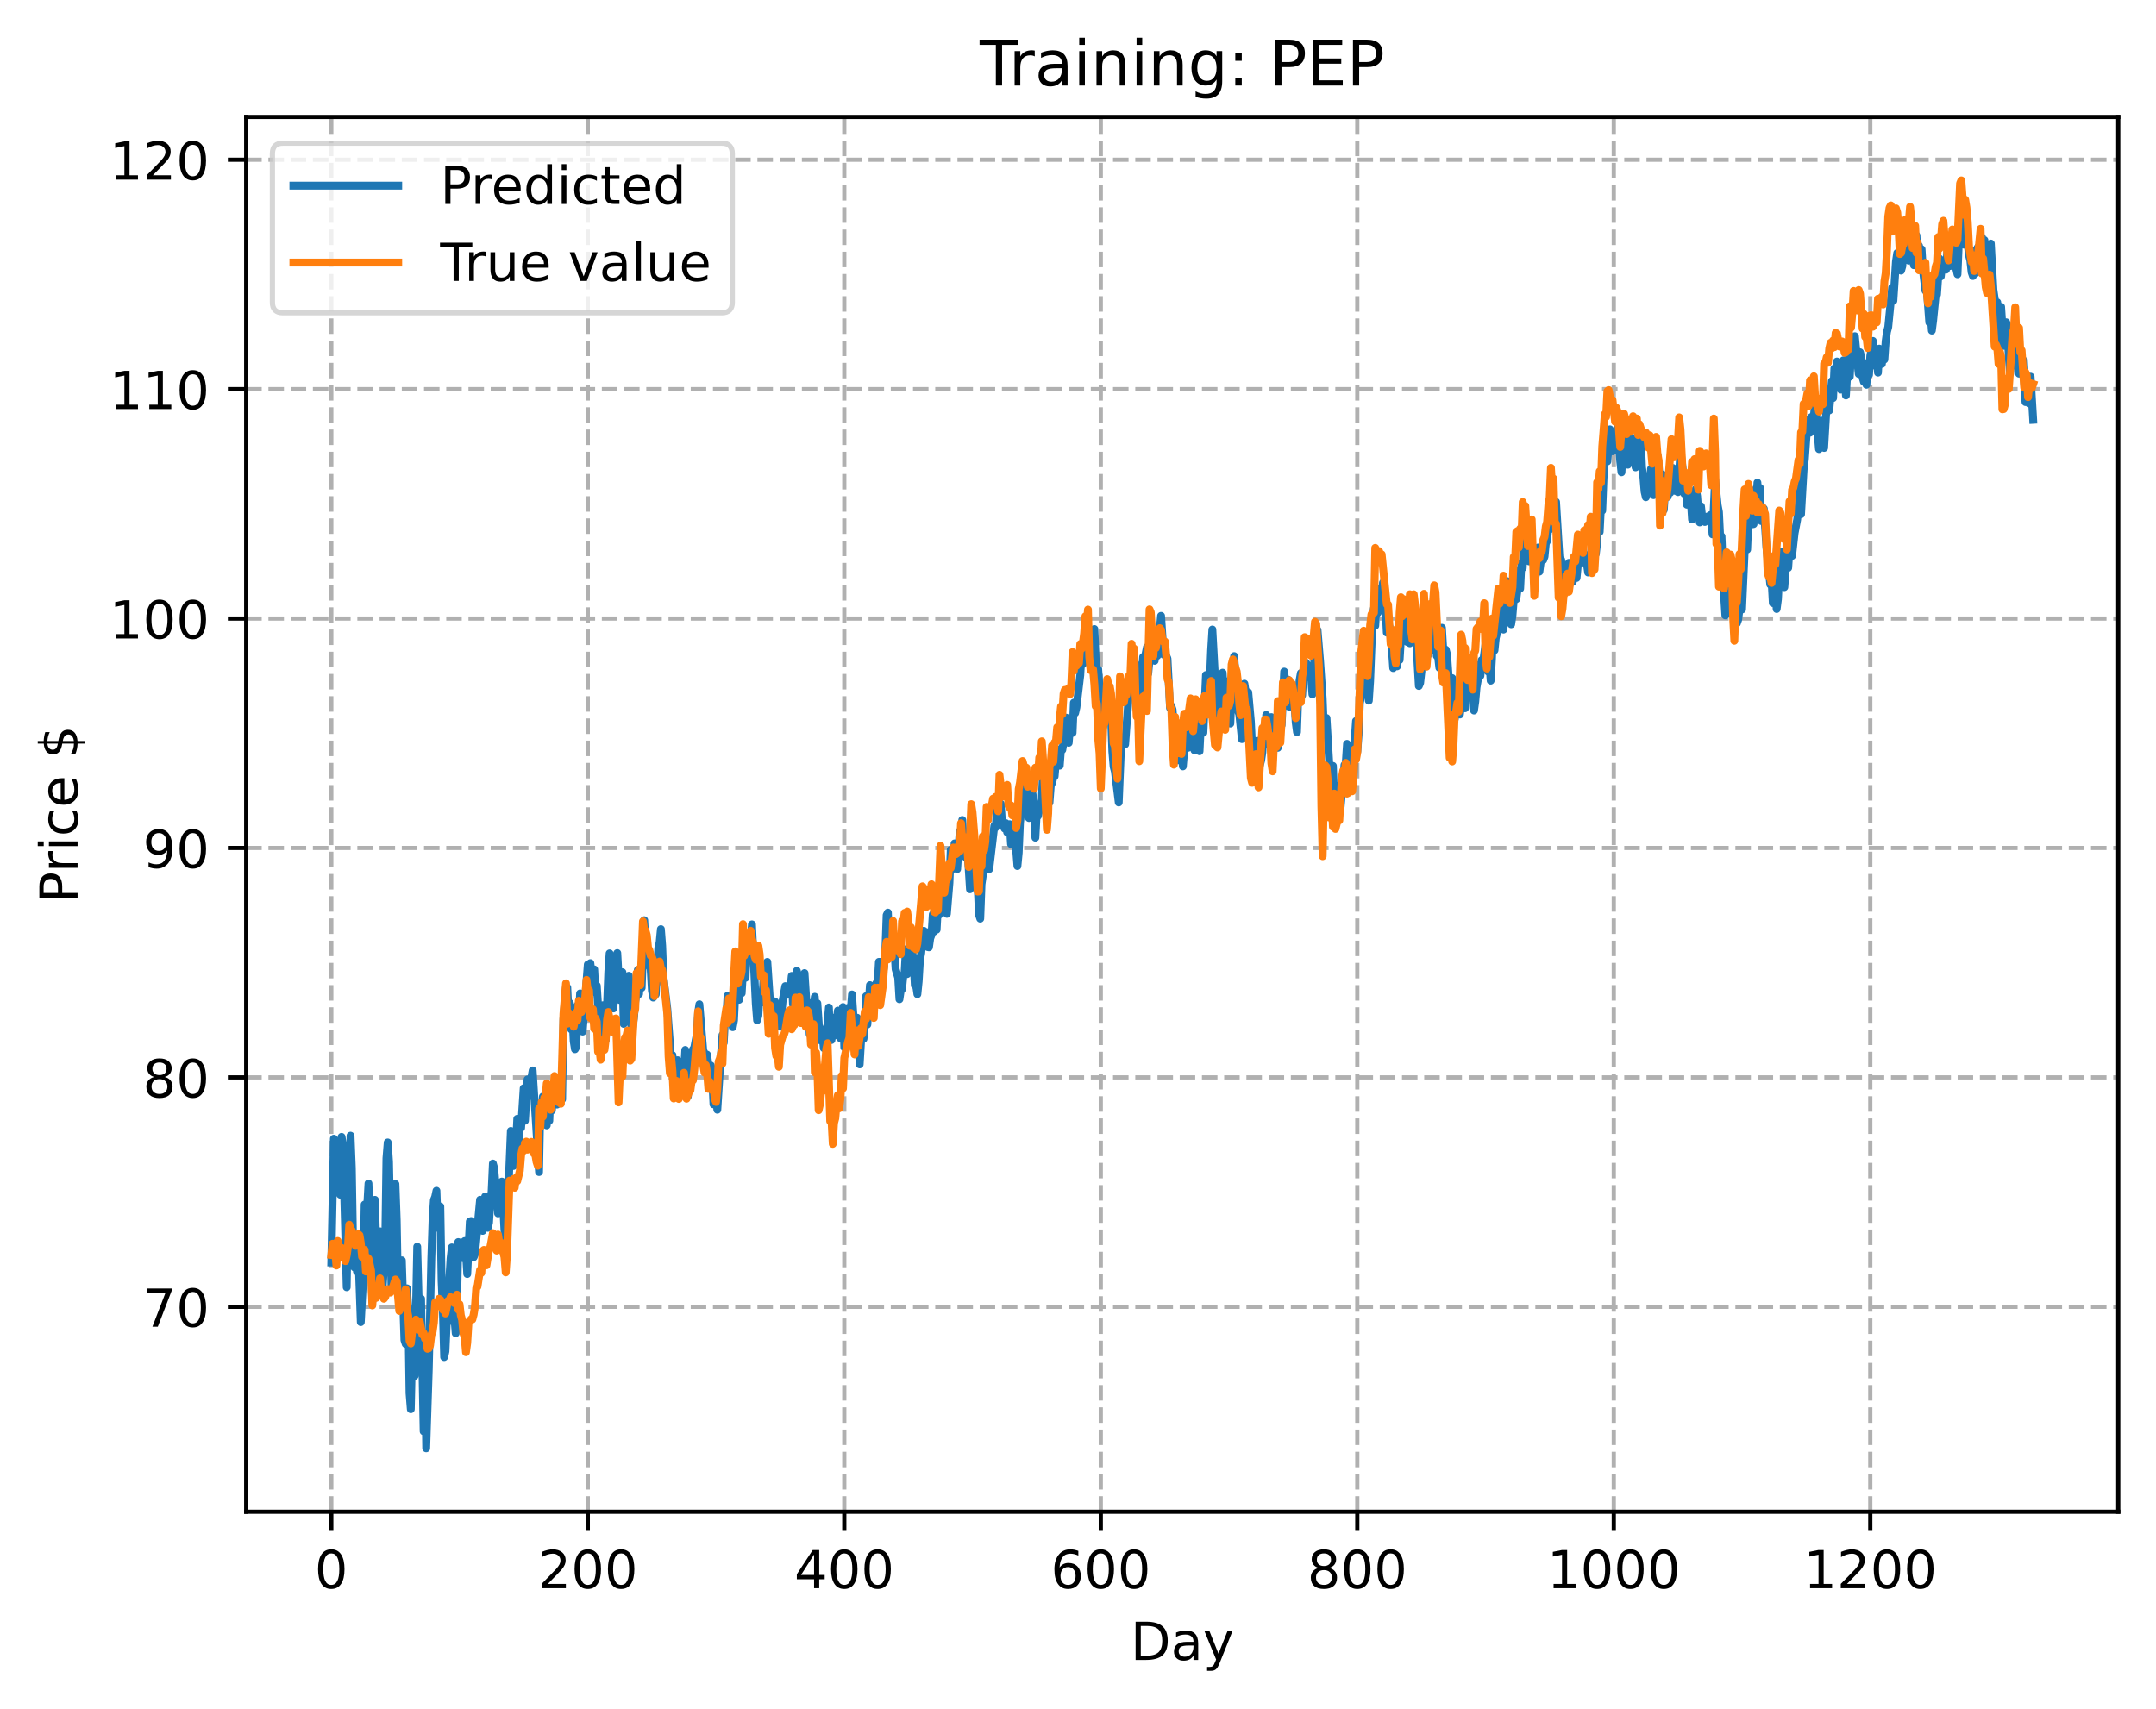 <?xml version="1.0" encoding="utf-8" standalone="no"?>
<!DOCTYPE svg PUBLIC "-//W3C//DTD SVG 1.1//EN"
  "http://www.w3.org/Graphics/SVG/1.1/DTD/svg11.dtd">
<!-- Created with matplotlib (https://matplotlib.org/) -->
<svg height="325.986pt" version="1.1" viewBox="0 0 411.286 325.986" width="411.286pt" xmlns="http://www.w3.org/2000/svg" xmlns:xlink="http://www.w3.org/1999/xlink">
 <defs>
  <style type="text/css">
*{stroke-linecap:butt;stroke-linejoin:round;}
  </style>
 </defs>
 <g id="figure_1">
  <g id="patch_1">
   <path d="M 0 325.986 
L 411.286 325.986 
L 411.286 0 
L 0 0 
z
" style="fill:#ffffff;"/>
  </g>
  <g id="axes_1">
   <g id="patch_2">
    <path d="M 46.966 288.43 
L 404.086 288.43 
L 404.086 22.318 
L 46.966 22.318 
z
" style="fill:#ffffff;"/>
   </g>
   <g id="matplotlib.axis_1">
    <g id="xtick_1">
     <g id="line2d_1">
      <path clip-path="url(#p2493f59337)" d="M 63.198 288.43 
L 63.198 22.318 
" style="fill:none;stroke:#b0b0b0;stroke-dasharray:2.96,1.28;stroke-dashoffset:0;stroke-width:0.8;"/>
     </g>
     <g id="line2d_2">
      <defs>
       <path d="M 0 0 
L 0 3.5 
" id="m3dea116db0" style="stroke:#000000;stroke-width:0.8;"/>
      </defs>
      <g>
       <use style="stroke:#000000;stroke-width:0.8;" x="63.198" xlink:href="#m3dea116db0" y="288.43"/>
      </g>
     </g>
     <g id="text_1">
      <!-- 0 -->
      <defs>
       <path d="M 31.781 66.406 
Q 24.172 66.406 20.328 58.906 
Q 16.5 51.422 16.5 36.375 
Q 16.5 21.391 20.328 13.891 
Q 24.172 6.391 31.781 6.391 
Q 39.453 6.391 43.281 13.891 
Q 47.125 21.391 47.125 36.375 
Q 47.125 51.422 43.281 58.906 
Q 39.453 66.406 31.781 66.406 
z
M 31.781 74.219 
Q 44.047 74.219 50.516 64.516 
Q 56.984 54.828 56.984 36.375 
Q 56.984 17.969 50.516 8.266 
Q 44.047 -1.422 31.781 -1.422 
Q 19.531 -1.422 13.062 8.266 
Q 6.594 17.969 6.594 36.375 
Q 6.594 54.828 13.062 64.516 
Q 19.531 74.219 31.781 74.219 
z
" id="DejaVuSans-48"/>
      </defs>
      <g transform="translate(60.017 303.029)scale(0.1 -0.1)">
       <use xlink:href="#DejaVuSans-48"/>
      </g>
     </g>
    </g>
    <g id="xtick_2">
     <g id="line2d_3">
      <path clip-path="url(#p2493f59337)" d="M 112.129 288.43 
L 112.129 22.318 
" style="fill:none;stroke:#b0b0b0;stroke-dasharray:2.96,1.28;stroke-dashoffset:0;stroke-width:0.8;"/>
     </g>
     <g id="line2d_4">
      <g>
       <use style="stroke:#000000;stroke-width:0.8;" x="112.129" xlink:href="#m3dea116db0" y="288.43"/>
      </g>
     </g>
     <g id="text_2">
      <!-- 200 -->
      <defs>
       <path d="M 19.188 8.297 
L 53.609 8.297 
L 53.609 0 
L 7.328 0 
L 7.328 8.297 
Q 12.938 14.109 22.625 23.891 
Q 32.328 33.688 34.812 36.531 
Q 39.547 41.844 41.422 45.531 
Q 43.312 49.219 43.312 52.781 
Q 43.312 58.594 39.234 62.25 
Q 35.156 65.922 28.609 65.922 
Q 23.969 65.922 18.812 64.312 
Q 13.672 62.703 7.812 59.422 
L 7.812 69.391 
Q 13.766 71.781 18.938 73 
Q 24.125 74.219 28.422 74.219 
Q 39.75 74.219 46.484 68.547 
Q 53.219 62.891 53.219 53.422 
Q 53.219 48.922 51.531 44.891 
Q 49.859 40.875 45.406 35.406 
Q 44.188 33.984 37.641 27.219 
Q 31.109 20.453 19.188 8.297 
z
" id="DejaVuSans-50"/>
      </defs>
      <g transform="translate(102.585 303.029)scale(0.1 -0.1)">
       <use xlink:href="#DejaVuSans-50"/>
       <use x="63.623" xlink:href="#DejaVuSans-48"/>
       <use x="127.246" xlink:href="#DejaVuSans-48"/>
      </g>
     </g>
    </g>
    <g id="xtick_3">
     <g id="line2d_5">
      <path clip-path="url(#p2493f59337)" d="M 161.06 288.43 
L 161.06 22.318 
" style="fill:none;stroke:#b0b0b0;stroke-dasharray:2.96,1.28;stroke-dashoffset:0;stroke-width:0.8;"/>
     </g>
     <g id="line2d_6">
      <g>
       <use style="stroke:#000000;stroke-width:0.8;" x="161.06" xlink:href="#m3dea116db0" y="288.43"/>
      </g>
     </g>
     <g id="text_3">
      <!-- 400 -->
      <defs>
       <path d="M 37.797 64.312 
L 12.891 25.391 
L 37.797 25.391 
z
M 35.203 72.906 
L 47.609 72.906 
L 47.609 25.391 
L 58.016 25.391 
L 58.016 17.188 
L 47.609 17.188 
L 47.609 0 
L 37.797 0 
L 37.797 17.188 
L 4.891 17.188 
L 4.891 26.703 
z
" id="DejaVuSans-52"/>
      </defs>
      <g transform="translate(151.516 303.029)scale(0.1 -0.1)">
       <use xlink:href="#DejaVuSans-52"/>
       <use x="63.623" xlink:href="#DejaVuSans-48"/>
       <use x="127.246" xlink:href="#DejaVuSans-48"/>
      </g>
     </g>
    </g>
    <g id="xtick_4">
     <g id="line2d_7">
      <path clip-path="url(#p2493f59337)" d="M 209.99 288.43 
L 209.99 22.318 
" style="fill:none;stroke:#b0b0b0;stroke-dasharray:2.96,1.28;stroke-dashoffset:0;stroke-width:0.8;"/>
     </g>
     <g id="line2d_8">
      <g>
       <use style="stroke:#000000;stroke-width:0.8;" x="209.99" xlink:href="#m3dea116db0" y="288.43"/>
      </g>
     </g>
     <g id="text_4">
      <!-- 600 -->
      <defs>
       <path d="M 33.016 40.375 
Q 26.375 40.375 22.484 35.828 
Q 18.609 31.297 18.609 23.391 
Q 18.609 15.531 22.484 10.953 
Q 26.375 6.391 33.016 6.391 
Q 39.656 6.391 43.531 10.953 
Q 47.406 15.531 47.406 23.391 
Q 47.406 31.297 43.531 35.828 
Q 39.656 40.375 33.016 40.375 
z
M 52.594 71.297 
L 52.594 62.312 
Q 48.875 64.062 45.094 64.984 
Q 41.312 65.922 37.594 65.922 
Q 27.828 65.922 22.672 59.328 
Q 17.531 52.734 16.797 39.406 
Q 19.672 43.656 24.016 45.922 
Q 28.375 48.188 33.594 48.188 
Q 44.578 48.188 50.953 41.516 
Q 57.328 34.859 57.328 23.391 
Q 57.328 12.156 50.688 5.359 
Q 44.047 -1.422 33.016 -1.422 
Q 20.359 -1.422 13.672 8.266 
Q 6.984 17.969 6.984 36.375 
Q 6.984 53.656 15.188 63.938 
Q 23.391 74.219 37.203 74.219 
Q 40.922 74.219 44.703 73.484 
Q 48.484 72.75 52.594 71.297 
z
" id="DejaVuSans-54"/>
      </defs>
      <g transform="translate(200.446 303.029)scale(0.1 -0.1)">
       <use xlink:href="#DejaVuSans-54"/>
       <use x="63.623" xlink:href="#DejaVuSans-48"/>
       <use x="127.246" xlink:href="#DejaVuSans-48"/>
      </g>
     </g>
    </g>
    <g id="xtick_5">
     <g id="line2d_9">
      <path clip-path="url(#p2493f59337)" d="M 258.921 288.43 
L 258.921 22.318 
" style="fill:none;stroke:#b0b0b0;stroke-dasharray:2.96,1.28;stroke-dashoffset:0;stroke-width:0.8;"/>
     </g>
     <g id="line2d_10">
      <g>
       <use style="stroke:#000000;stroke-width:0.8;" x="258.921" xlink:href="#m3dea116db0" y="288.43"/>
      </g>
     </g>
     <g id="text_5">
      <!-- 800 -->
      <defs>
       <path d="M 31.781 34.625 
Q 24.75 34.625 20.719 30.859 
Q 16.703 27.094 16.703 20.516 
Q 16.703 13.922 20.719 10.156 
Q 24.75 6.391 31.781 6.391 
Q 38.812 6.391 42.859 10.172 
Q 46.922 13.969 46.922 20.516 
Q 46.922 27.094 42.891 30.859 
Q 38.875 34.625 31.781 34.625 
z
M 21.922 38.812 
Q 15.578 40.375 12.031 44.719 
Q 8.5 49.078 8.5 55.328 
Q 8.5 64.062 14.719 69.141 
Q 20.953 74.219 31.781 74.219 
Q 42.672 74.219 48.875 69.141 
Q 55.078 64.062 55.078 55.328 
Q 55.078 49.078 51.531 44.719 
Q 48 40.375 41.703 38.812 
Q 48.828 37.156 52.797 32.312 
Q 56.781 27.484 56.781 20.516 
Q 56.781 9.906 50.312 4.234 
Q 43.844 -1.422 31.781 -1.422 
Q 19.734 -1.422 13.25 4.234 
Q 6.781 9.906 6.781 20.516 
Q 6.781 27.484 10.781 32.312 
Q 14.797 37.156 21.922 38.812 
z
M 18.312 54.391 
Q 18.312 48.734 21.844 45.562 
Q 25.391 42.391 31.781 42.391 
Q 38.141 42.391 41.719 45.562 
Q 45.312 48.734 45.312 54.391 
Q 45.312 60.062 41.719 63.234 
Q 38.141 66.406 31.781 66.406 
Q 25.391 66.406 21.844 63.234 
Q 18.312 60.062 18.312 54.391 
z
" id="DejaVuSans-56"/>
      </defs>
      <g transform="translate(249.377 303.029)scale(0.1 -0.1)">
       <use xlink:href="#DejaVuSans-56"/>
       <use x="63.623" xlink:href="#DejaVuSans-48"/>
       <use x="127.246" xlink:href="#DejaVuSans-48"/>
      </g>
     </g>
    </g>
    <g id="xtick_6">
     <g id="line2d_11">
      <path clip-path="url(#p2493f59337)" d="M 307.851 288.43 
L 307.851 22.318 
" style="fill:none;stroke:#b0b0b0;stroke-dasharray:2.96,1.28;stroke-dashoffset:0;stroke-width:0.8;"/>
     </g>
     <g id="line2d_12">
      <g>
       <use style="stroke:#000000;stroke-width:0.8;" x="307.851" xlink:href="#m3dea116db0" y="288.43"/>
      </g>
     </g>
     <g id="text_6">
      <!-- 1000 -->
      <defs>
       <path d="M 12.406 8.297 
L 28.516 8.297 
L 28.516 63.922 
L 10.984 60.406 
L 10.984 69.391 
L 28.422 72.906 
L 38.281 72.906 
L 38.281 8.297 
L 54.391 8.297 
L 54.391 0 
L 12.406 0 
z
" id="DejaVuSans-49"/>
      </defs>
      <g transform="translate(295.126 303.029)scale(0.1 -0.1)">
       <use xlink:href="#DejaVuSans-49"/>
       <use x="63.623" xlink:href="#DejaVuSans-48"/>
       <use x="127.246" xlink:href="#DejaVuSans-48"/>
       <use x="190.869" xlink:href="#DejaVuSans-48"/>
      </g>
     </g>
    </g>
    <g id="xtick_7">
     <g id="line2d_13">
      <path clip-path="url(#p2493f59337)" d="M 356.782 288.43 
L 356.782 22.318 
" style="fill:none;stroke:#b0b0b0;stroke-dasharray:2.96,1.28;stroke-dashoffset:0;stroke-width:0.8;"/>
     </g>
     <g id="line2d_14">
      <g>
       <use style="stroke:#000000;stroke-width:0.8;" x="356.782" xlink:href="#m3dea116db0" y="288.43"/>
      </g>
     </g>
     <g id="text_7">
      <!-- 1200 -->
      <g transform="translate(344.057 303.029)scale(0.1 -0.1)">
       <use xlink:href="#DejaVuSans-49"/>
       <use x="63.623" xlink:href="#DejaVuSans-50"/>
       <use x="127.246" xlink:href="#DejaVuSans-48"/>
       <use x="190.869" xlink:href="#DejaVuSans-48"/>
      </g>
     </g>
    </g>
    <g id="text_8">
     <!-- Day -->
     <defs>
      <path d="M 19.672 64.797 
L 19.672 8.109 
L 31.594 8.109 
Q 46.688 8.109 53.688 14.938 
Q 60.688 21.781 60.688 36.531 
Q 60.688 51.172 53.688 57.984 
Q 46.688 64.797 31.594 64.797 
z
M 9.812 72.906 
L 30.078 72.906 
Q 51.266 72.906 61.172 64.094 
Q 71.094 55.281 71.094 36.531 
Q 71.094 17.672 61.125 8.828 
Q 51.172 0 30.078 0 
L 9.812 0 
z
" id="DejaVuSans-68"/>
      <path d="M 34.281 27.484 
Q 23.391 27.484 19.188 25 
Q 14.984 22.516 14.984 16.5 
Q 14.984 11.719 18.141 8.906 
Q 21.297 6.109 26.703 6.109 
Q 34.188 6.109 38.703 11.406 
Q 43.219 16.703 43.219 25.484 
L 43.219 27.484 
z
M 52.203 31.203 
L 52.203 0 
L 43.219 0 
L 43.219 8.297 
Q 40.141 3.328 35.547 0.953 
Q 30.953 -1.422 24.312 -1.422 
Q 15.922 -1.422 10.953 3.297 
Q 6 8.016 6 15.922 
Q 6 25.141 12.172 29.828 
Q 18.359 34.516 30.609 34.516 
L 43.219 34.516 
L 43.219 35.406 
Q 43.219 41.609 39.141 45 
Q 35.062 48.391 27.688 48.391 
Q 23 48.391 18.547 47.266 
Q 14.109 46.141 10.016 43.891 
L 10.016 52.203 
Q 14.938 54.109 19.578 55.047 
Q 24.219 56 28.609 56 
Q 40.484 56 46.344 49.844 
Q 52.203 43.703 52.203 31.203 
z
" id="DejaVuSans-97"/>
      <path d="M 32.172 -5.078 
Q 28.375 -14.844 24.75 -17.812 
Q 21.141 -20.797 15.094 -20.797 
L 7.906 -20.797 
L 7.906 -13.281 
L 13.188 -13.281 
Q 16.891 -13.281 18.938 -11.516 
Q 21 -9.766 23.484 -3.219 
L 25.094 0.875 
L 2.984 54.688 
L 12.5 54.688 
L 29.594 11.922 
L 46.688 54.688 
L 56.203 54.688 
z
" id="DejaVuSans-121"/>
     </defs>
     <g transform="translate(215.652 316.707)scale(0.1 -0.1)">
      <use xlink:href="#DejaVuSans-68"/>
      <use x="77.002" xlink:href="#DejaVuSans-97"/>
      <use x="138.281" xlink:href="#DejaVuSans-121"/>
     </g>
    </g>
   </g>
   <g id="matplotlib.axis_2">
    <g id="ytick_1">
     <g id="line2d_15">
      <path clip-path="url(#p2493f59337)" d="M 46.966 249.334 
L 404.086 249.334 
" style="fill:none;stroke:#b0b0b0;stroke-dasharray:2.96,1.28;stroke-dashoffset:0;stroke-width:0.8;"/>
     </g>
     <g id="line2d_16">
      <defs>
       <path d="M 0 0 
L -3.5 0 
" id="m726039fff0" style="stroke:#000000;stroke-width:0.8;"/>
      </defs>
      <g>
       <use style="stroke:#000000;stroke-width:0.8;" x="46.966" xlink:href="#m726039fff0" y="249.334"/>
      </g>
     </g>
     <g id="text_9">
      <!-- 70 -->
      <defs>
       <path d="M 8.203 72.906 
L 55.078 72.906 
L 55.078 68.703 
L 28.609 0 
L 18.312 0 
L 43.219 64.594 
L 8.203 64.594 
z
" id="DejaVuSans-55"/>
      </defs>
      <g transform="translate(27.241 253.133)scale(0.1 -0.1)">
       <use xlink:href="#DejaVuSans-55"/>
       <use x="63.623" xlink:href="#DejaVuSans-48"/>
      </g>
     </g>
    </g>
    <g id="ytick_2">
     <g id="line2d_17">
      <path clip-path="url(#p2493f59337)" d="M 46.966 205.562 
L 404.086 205.562 
" style="fill:none;stroke:#b0b0b0;stroke-dasharray:2.96,1.28;stroke-dashoffset:0;stroke-width:0.8;"/>
     </g>
     <g id="line2d_18">
      <g>
       <use style="stroke:#000000;stroke-width:0.8;" x="46.966" xlink:href="#m726039fff0" y="205.562"/>
      </g>
     </g>
     <g id="text_10">
      <!-- 80 -->
      <g transform="translate(27.241 209.361)scale(0.1 -0.1)">
       <use xlink:href="#DejaVuSans-56"/>
       <use x="63.623" xlink:href="#DejaVuSans-48"/>
      </g>
     </g>
    </g>
    <g id="ytick_3">
     <g id="line2d_19">
      <path clip-path="url(#p2493f59337)" d="M 46.966 161.79 
L 404.086 161.79 
" style="fill:none;stroke:#b0b0b0;stroke-dasharray:2.96,1.28;stroke-dashoffset:0;stroke-width:0.8;"/>
     </g>
     <g id="line2d_20">
      <g>
       <use style="stroke:#000000;stroke-width:0.8;" x="46.966" xlink:href="#m726039fff0" y="161.79"/>
      </g>
     </g>
     <g id="text_11">
      <!-- 90 -->
      <defs>
       <path d="M 10.984 1.516 
L 10.984 10.5 
Q 14.703 8.734 18.5 7.812 
Q 22.312 6.891 25.984 6.891 
Q 35.75 6.891 40.891 13.453 
Q 46.047 20.016 46.781 33.406 
Q 43.953 29.203 39.594 26.953 
Q 35.25 24.703 29.984 24.703 
Q 19.047 24.703 12.672 31.312 
Q 6.297 37.938 6.297 49.422 
Q 6.297 60.641 12.938 67.422 
Q 19.578 74.219 30.609 74.219 
Q 43.266 74.219 49.922 64.516 
Q 56.594 54.828 56.594 36.375 
Q 56.594 19.141 48.406 8.859 
Q 40.234 -1.422 26.422 -1.422 
Q 22.703 -1.422 18.891 -0.688 
Q 15.094 0.047 10.984 1.516 
z
M 30.609 32.422 
Q 37.25 32.422 41.125 36.953 
Q 45.016 41.5 45.016 49.422 
Q 45.016 57.281 41.125 61.844 
Q 37.25 66.406 30.609 66.406 
Q 23.969 66.406 20.094 61.844 
Q 16.219 57.281 16.219 49.422 
Q 16.219 41.5 20.094 36.953 
Q 23.969 32.422 30.609 32.422 
z
" id="DejaVuSans-57"/>
      </defs>
      <g transform="translate(27.241 165.589)scale(0.1 -0.1)">
       <use xlink:href="#DejaVuSans-57"/>
       <use x="63.623" xlink:href="#DejaVuSans-48"/>
      </g>
     </g>
    </g>
    <g id="ytick_4">
     <g id="line2d_21">
      <path clip-path="url(#p2493f59337)" d="M 46.966 118.018 
L 404.086 118.018 
" style="fill:none;stroke:#b0b0b0;stroke-dasharray:2.96,1.28;stroke-dashoffset:0;stroke-width:0.8;"/>
     </g>
     <g id="line2d_22">
      <g>
       <use style="stroke:#000000;stroke-width:0.8;" x="46.966" xlink:href="#m726039fff0" y="118.018"/>
      </g>
     </g>
     <g id="text_12">
      <!-- 100 -->
      <g transform="translate(20.878 121.818)scale(0.1 -0.1)">
       <use xlink:href="#DejaVuSans-49"/>
       <use x="63.623" xlink:href="#DejaVuSans-48"/>
       <use x="127.246" xlink:href="#DejaVuSans-48"/>
      </g>
     </g>
    </g>
    <g id="ytick_5">
     <g id="line2d_23">
      <path clip-path="url(#p2493f59337)" d="M 46.966 74.246 
L 404.086 74.246 
" style="fill:none;stroke:#b0b0b0;stroke-dasharray:2.96,1.28;stroke-dashoffset:0;stroke-width:0.8;"/>
     </g>
     <g id="line2d_24">
      <g>
       <use style="stroke:#000000;stroke-width:0.8;" x="46.966" xlink:href="#m726039fff0" y="74.246"/>
      </g>
     </g>
     <g id="text_13">
      <!-- 110 -->
      <g transform="translate(20.878 78.046)scale(0.1 -0.1)">
       <use xlink:href="#DejaVuSans-49"/>
       <use x="63.623" xlink:href="#DejaVuSans-49"/>
       <use x="127.246" xlink:href="#DejaVuSans-48"/>
      </g>
     </g>
    </g>
    <g id="ytick_6">
     <g id="line2d_25">
      <path clip-path="url(#p2493f59337)" d="M 46.966 30.475 
L 404.086 30.475 
" style="fill:none;stroke:#b0b0b0;stroke-dasharray:2.96,1.28;stroke-dashoffset:0;stroke-width:0.8;"/>
     </g>
     <g id="line2d_26">
      <g>
       <use style="stroke:#000000;stroke-width:0.8;" x="46.966" xlink:href="#m726039fff0" y="30.475"/>
      </g>
     </g>
     <g id="text_14">
      <!-- 120 -->
      <g transform="translate(20.878 34.274)scale(0.1 -0.1)">
       <use xlink:href="#DejaVuSans-49"/>
       <use x="63.623" xlink:href="#DejaVuSans-50"/>
       <use x="127.246" xlink:href="#DejaVuSans-48"/>
      </g>
     </g>
    </g>
    <g id="text_15">
     <!-- Price $ -->
     <defs>
      <path d="M 19.672 64.797 
L 19.672 37.406 
L 32.078 37.406 
Q 38.969 37.406 42.719 40.969 
Q 46.484 44.531 46.484 51.125 
Q 46.484 57.672 42.719 61.234 
Q 38.969 64.797 32.078 64.797 
z
M 9.812 72.906 
L 32.078 72.906 
Q 44.344 72.906 50.609 67.359 
Q 56.891 61.812 56.891 51.125 
Q 56.891 40.328 50.609 34.812 
Q 44.344 29.297 32.078 29.297 
L 19.672 29.297 
L 19.672 0 
L 9.812 0 
z
" id="DejaVuSans-80"/>
      <path d="M 41.109 46.297 
Q 39.594 47.172 37.812 47.578 
Q 36.031 48 33.891 48 
Q 26.266 48 22.188 43.047 
Q 18.109 38.094 18.109 28.812 
L 18.109 0 
L 9.078 0 
L 9.078 54.688 
L 18.109 54.688 
L 18.109 46.188 
Q 20.953 51.172 25.484 53.578 
Q 30.031 56 36.531 56 
Q 37.453 56 38.578 55.875 
Q 39.703 55.766 41.062 55.516 
z
" id="DejaVuSans-114"/>
      <path d="M 9.422 54.688 
L 18.406 54.688 
L 18.406 0 
L 9.422 0 
z
M 9.422 75.984 
L 18.406 75.984 
L 18.406 64.594 
L 9.422 64.594 
z
" id="DejaVuSans-105"/>
      <path d="M 48.781 52.594 
L 48.781 44.188 
Q 44.969 46.297 41.141 47.344 
Q 37.312 48.391 33.406 48.391 
Q 24.656 48.391 19.812 42.844 
Q 14.984 37.312 14.984 27.297 
Q 14.984 17.281 19.812 11.734 
Q 24.656 6.203 33.406 6.203 
Q 37.312 6.203 41.141 7.25 
Q 44.969 8.297 48.781 10.406 
L 48.781 2.094 
Q 45.016 0.344 40.984 -0.531 
Q 36.969 -1.422 32.422 -1.422 
Q 20.062 -1.422 12.781 6.344 
Q 5.516 14.109 5.516 27.297 
Q 5.516 40.672 12.859 48.328 
Q 20.219 56 33.016 56 
Q 37.156 56 41.109 55.141 
Q 45.062 54.297 48.781 52.594 
z
" id="DejaVuSans-99"/>
      <path d="M 56.203 29.594 
L 56.203 25.203 
L 14.891 25.203 
Q 15.484 15.922 20.484 11.062 
Q 25.484 6.203 34.422 6.203 
Q 39.594 6.203 44.453 7.469 
Q 49.312 8.734 54.109 11.281 
L 54.109 2.781 
Q 49.266 0.734 44.188 -0.344 
Q 39.109 -1.422 33.891 -1.422 
Q 20.797 -1.422 13.156 6.188 
Q 5.516 13.812 5.516 26.812 
Q 5.516 40.234 12.766 48.109 
Q 20.016 56 32.328 56 
Q 43.359 56 49.781 48.891 
Q 56.203 41.797 56.203 29.594 
z
M 47.219 32.234 
Q 47.125 39.594 43.094 43.984 
Q 39.062 48.391 32.422 48.391 
Q 24.906 48.391 20.391 44.141 
Q 15.875 39.891 15.188 32.172 
z
" id="DejaVuSans-101"/>
      <path id="DejaVuSans-32"/>
      <path d="M 33.797 -14.703 
L 28.906 -14.703 
L 28.859 0 
Q 23.734 0.094 18.609 1.188 
Q 13.484 2.297 8.297 4.5 
L 8.297 13.281 
Q 13.281 10.156 18.375 8.562 
Q 23.484 6.984 28.906 6.938 
L 28.906 29.203 
Q 18.109 30.953 13.203 35.156 
Q 8.297 39.359 8.297 46.688 
Q 8.297 54.641 13.625 59.219 
Q 18.953 63.812 28.906 64.5 
L 28.906 75.984 
L 33.797 75.984 
L 33.797 64.656 
Q 38.328 64.453 42.578 63.688 
Q 46.828 62.938 50.875 61.625 
L 50.875 53.078 
Q 46.828 55.125 42.547 56.25 
Q 38.281 57.375 33.797 57.562 
L 33.797 36.719 
Q 44.875 35.016 50.094 30.609 
Q 55.328 26.219 55.328 18.609 
Q 55.328 10.359 49.781 5.594 
Q 44.234 0.828 33.797 0.094 
z
M 28.906 37.594 
L 28.906 57.625 
Q 23.25 56.984 20.266 54.391 
Q 17.281 51.812 17.281 47.516 
Q 17.281 43.312 20.031 40.969 
Q 22.797 38.625 28.906 37.594 
z
M 33.797 28.219 
L 33.797 7.078 
Q 39.984 7.906 43.141 10.594 
Q 46.297 13.281 46.297 17.672 
Q 46.297 21.969 43.281 24.5 
Q 40.281 27.047 33.797 28.219 
z
" id="DejaVuSans-36"/>
     </defs>
     <g transform="translate(14.798 172.342)rotate(-90)scale(0.1 -0.1)">
      <use xlink:href="#DejaVuSans-80"/>
      <use x="58.553" xlink:href="#DejaVuSans-114"/>
      <use x="99.666" xlink:href="#DejaVuSans-105"/>
      <use x="127.449" xlink:href="#DejaVuSans-99"/>
      <use x="182.43" xlink:href="#DejaVuSans-101"/>
      <use x="243.953" xlink:href="#DejaVuSans-32"/>
      <use x="275.74" xlink:href="#DejaVuSans-36"/>
     </g>
    </g>
   </g>
   <g id="line2d_27">
    <path clip-path="url(#p2493f59337)" d="M 63.198 240.881 
L 63.688 217.255 
L 63.932 224.778 
L 64.177 220.185 
L 64.422 224.08 
L 64.666 225.147 
L 64.911 227.939 
L 65.156 216.91 
L 65.4 218.318 
L 66.134 245.602 
L 66.379 230.924 
L 66.623 229.838 
L 66.868 216.682 
L 67.113 222.832 
L 67.357 237.806 
L 67.602 241.811 
L 67.847 239.882 
L 68.091 242.573 
L 68.336 238.502 
L 68.825 252.253 
L 69.315 243.256 
L 69.559 229.817 
L 69.804 230.676 
L 70.049 230.139 
L 70.293 225.801 
L 71.027 248.292 
L 71.272 241.182 
L 71.517 228.923 
L 72.006 245.338 
L 72.495 234.935 
L 72.74 237.091 
L 72.984 245.776 
L 73.474 238.177 
L 73.718 220.988 
L 73.963 217.969 
L 74.208 221.624 
L 74.697 246.25 
L 74.942 232.15 
L 75.186 225.983 
L 75.431 225.908 
L 75.676 232.739 
L 75.92 246.233 
L 76.165 241.863 
L 76.41 249.422 
L 76.654 240.464 
L 77.144 255.674 
L 77.388 256.421 
L 77.633 245.806 
L 77.878 249.692 
L 78.122 265.832 
L 78.367 268.872 
L 78.611 257.848 
L 79.101 262.523 
L 79.59 237.858 
L 79.835 247.068 
L 80.079 251.239 
L 80.324 247.775 
L 80.813 273.091 
L 81.058 257.641 
L 81.303 276.334 
L 81.792 261.345 
L 82.281 240.079 
L 82.526 232.495 
L 82.771 228.95 
L 83.015 228.339 
L 83.26 227.191 
L 83.505 234.278 
L 83.749 230.975 
L 83.994 230.185 
L 84.239 244.374 
L 84.483 250.14 
L 84.728 258.926 
L 84.972 257.841 
L 85.217 252.392 
L 85.462 252.236 
L 85.706 244.139 
L 85.951 240.124 
L 86.196 237.996 
L 86.44 238.556 
L 86.685 251.432 
L 86.93 254.38 
L 87.174 249.588 
L 87.419 236.977 
L 87.664 237.061 
L 87.908 239.884 
L 88.153 237.039 
L 88.398 240.063 
L 88.642 236.784 
L 88.887 239.156 
L 89.132 243.073 
L 89.621 233.069 
L 89.866 232.966 
L 90.11 235.417 
L 90.355 239.868 
L 90.599 239.297 
L 91.578 228.916 
L 91.823 230.103 
L 92.067 234.841 
L 92.312 229.08 
L 92.557 228.285 
L 93.046 234.266 
L 93.291 233.266 
L 93.535 229.393 
L 93.78 227.303 
L 94.025 221.999 
L 94.269 222.862 
L 94.514 225.816 
L 94.759 226.748 
L 95.003 231.509 
L 95.248 226.999 
L 95.493 229.652 
L 95.737 225.44 
L 96.227 234.725 
L 96.471 236.318 
L 96.716 233.288 
L 97.45 215.779 
L 97.694 217.787 
L 97.939 222.463 
L 98.184 218.841 
L 98.428 218.566 
L 98.673 213.465 
L 98.918 219.619 
L 99.162 214.095 
L 99.407 215.206 
L 99.896 207.635 
L 100.141 213.83 
L 100.63 205.954 
L 100.875 209.17 
L 101.12 208.388 
L 101.364 205.591 
L 101.609 204.241 
L 102.832 223.619 
L 103.077 210.598 
L 103.321 211.974 
L 103.566 209.222 
L 103.811 212.71 
L 104.055 209.886 
L 104.3 214.719 
L 104.545 212.023 
L 104.789 213.827 
L 105.034 207.904 
L 105.279 211.869 
L 105.523 208.148 
L 105.768 210.683 
L 106.013 209.645 
L 106.257 210.749 
L 106.502 208.335 
L 106.747 210.242 
L 106.991 206.384 
L 107.236 209.733 
L 107.481 194.44 
L 107.97 188.449 
L 108.215 188.415 
L 108.459 193.551 
L 108.704 191.387 
L 108.948 196.38 
L 109.193 193.616 
L 109.438 198.651 
L 109.682 200.196 
L 109.927 199.767 
L 110.172 191.83 
L 110.416 194.052 
L 110.661 189.545 
L 111.15 196.82 
L 112.129 184.03 
L 112.374 186.497 
L 112.618 183.76 
L 113.108 188.192 
L 113.352 184.956 
L 113.597 189.396 
L 113.842 188.055 
L 114.086 191.836 
L 114.331 198.568 
L 114.82 196.275 
L 115.065 191.786 
L 115.309 196.953 
L 115.554 198.411 
L 116.043 185.393 
L 116.288 181.9 
L 116.777 189.472 
L 117.022 192.406 
L 117.511 183.725 
L 117.756 181.845 
L 118.245 190.804 
L 118.49 186.608 
L 118.735 185.501 
L 118.979 195.354 
L 119.224 193.386 
L 119.469 189.799 
L 119.713 189.258 
L 119.958 186.173 
L 120.203 189.894 
L 120.447 195.866 
L 120.692 195.956 
L 120.936 194.181 
L 121.181 191.093 
L 121.426 189.675 
L 121.67 185.074 
L 121.915 189.638 
L 122.16 185.3 
L 122.404 188.482 
L 122.894 175.573 
L 123.138 179.867 
L 123.383 181.915 
L 123.628 182.021 
L 123.872 184.245 
L 124.117 184.875 
L 124.362 189.023 
L 124.606 190.333 
L 124.851 189.129 
L 125.096 189.725 
L 125.585 180.867 
L 125.83 179.798 
L 126.074 177.28 
L 126.319 180.455 
L 126.563 186.462 
L 127.297 192.502 
L 127.787 199.037 
L 128.031 203.688 
L 128.276 201.312 
L 128.521 206.458 
L 128.765 208.469 
L 129.01 207.655 
L 129.255 202.283 
L 129.499 204.19 
L 129.744 209.088 
L 129.989 206.134 
L 130.233 207.029 
L 130.478 204.35 
L 130.723 200.325 
L 131.212 209.173 
L 131.701 202.878 
L 131.946 200.899 
L 132.191 200.238 
L 132.435 199.909 
L 132.924 197.347 
L 133.169 193.255 
L 133.414 191.611 
L 134.148 200.377 
L 134.392 200.939 
L 134.637 203.285 
L 134.882 201.219 
L 135.371 204.848 
L 135.616 203.299 
L 135.86 205.633 
L 136.105 210.703 
L 136.35 207.761 
L 136.594 208.938 
L 136.839 211.731 
L 137.328 204.032 
L 137.818 197.473 
L 138.062 198.955 
L 138.307 194.355 
L 138.551 193.98 
L 138.796 189.986 
L 139.041 194.851 
L 139.285 191.539 
L 139.53 192.97 
L 139.775 195.984 
L 140.019 194.682 
L 140.264 189.429 
L 140.509 186.993 
L 140.753 189.911 
L 140.998 190.751 
L 141.243 188.569 
L 141.487 189.501 
L 141.732 185.262 
L 141.977 183.04 
L 142.221 186.563 
L 142.466 179.494 
L 142.711 181.029 
L 142.955 179.486 
L 143.2 179.134 
L 143.445 176.364 
L 144.178 191.545 
L 144.423 194.665 
L 144.668 193.759 
L 144.912 189.39 
L 145.157 190.775 
L 145.402 191.25 
L 145.646 186.839 
L 145.891 184.517 
L 146.136 185.56 
L 146.38 183.528 
L 146.87 190.86 
L 147.114 190.626 
L 147.604 194.489 
L 147.848 191.118 
L 148.338 195.717 
L 148.582 193.251 
L 148.827 195.886 
L 149.316 190.778 
L 149.806 188.152 
L 150.05 189.761 
L 150.295 189.778 
L 150.539 188.558 
L 150.784 188.568 
L 151.029 186.198 
L 151.273 191.65 
L 151.518 190.732 
L 152.007 185.227 
L 152.252 186.844 
L 152.497 190.519 
L 152.741 187.51 
L 152.986 189.865 
L 153.231 188.639 
L 153.475 185.663 
L 153.965 193.215 
L 154.209 191.322 
L 154.454 197.316 
L 154.699 197.233 
L 154.943 198.765 
L 155.188 192.55 
L 155.433 190.184 
L 155.677 194.675 
L 155.922 191.431 
L 156.411 198.464 
L 156.656 196.339 
L 156.9 197.437 
L 157.145 199.981 
L 157.634 197.816 
L 158.124 192.221 
L 158.368 198.04 
L 158.613 198.433 
L 158.858 194.182 
L 159.102 197.64 
L 159.347 194.903 
L 159.592 194.989 
L 159.836 192.817 
L 160.081 193.911 
L 160.326 198.113 
L 160.57 196.178 
L 160.815 192.136 
L 161.06 199.837 
L 161.304 195.43 
L 161.549 193.037 
L 161.794 192.289 
L 162.038 194.607 
L 162.283 192.832 
L 162.527 189.737 
L 163.261 200.465 
L 163.506 194.178 
L 163.995 203.084 
L 164.485 194.672 
L 164.729 198.214 
L 164.974 195.752 
L 165.219 190.067 
L 165.463 195.481 
L 165.953 187.96 
L 166.442 191.356 
L 166.687 190.742 
L 166.931 191.861 
L 167.176 187.567 
L 167.421 187.749 
L 167.665 183.521 
L 167.91 183.528 
L 168.154 189.104 
L 168.399 185.92 
L 168.644 184.537 
L 168.888 181.396 
L 169.133 174.605 
L 169.378 174.123 
L 169.622 180.208 
L 169.867 179.911 
L 170.112 177.708 
L 170.356 179.731 
L 170.601 180.762 
L 170.846 184.911 
L 171.335 186.525 
L 171.58 190.653 
L 171.824 189.002 
L 172.069 188.745 
L 172.314 186.249 
L 172.558 185.583 
L 172.803 181.129 
L 173.048 185.852 
L 173.292 185.449 
L 173.537 184.723 
L 173.782 183.55 
L 174.026 181.534 
L 174.271 183.501 
L 174.515 188.011 
L 174.76 188.009 
L 175.005 189.686 
L 175.249 187.258 
L 175.494 183.154 
L 175.739 181.792 
L 175.983 179.019 
L 176.228 177.594 
L 176.473 178.326 
L 176.717 177.852 
L 176.962 180.693 
L 177.207 180.744 
L 177.451 179.027 
L 177.696 178.368 
L 177.941 174.46 
L 178.185 177.731 
L 178.43 177.357 
L 178.675 177.384 
L 178.919 172.876 
L 179.164 174.543 
L 179.409 173.947 
L 179.653 166.895 
L 179.898 167.863 
L 180.387 173.983 
L 180.632 174.361 
L 181.121 168.431 
L 181.366 162.134 
L 181.61 164.638 
L 181.855 165.754 
L 182.1 160.915 
L 182.589 165.827 
L 183.078 158.597 
L 183.323 163.357 
L 183.568 156.447 
L 183.812 160.602 
L 184.057 161.004 
L 184.302 163.675 
L 184.546 161.92 
L 185.036 169.666 
L 185.525 159.394 
L 185.77 159.898 
L 186.014 161.497 
L 186.503 168.994 
L 186.748 174.519 
L 186.993 175.276 
L 187.237 168.708 
L 187.482 167.046 
L 187.727 162.996 
L 188.216 165.345 
L 188.461 161.665 
L 188.705 165.824 
L 189.684 157.536 
L 189.929 157.885 
L 190.173 154.644 
L 190.663 157.231 
L 190.907 153.355 
L 191.152 157.059 
L 191.641 158.091 
L 191.886 157.053 
L 192.13 158.807 
L 192.375 157.705 
L 192.62 157.255 
L 192.864 161.055 
L 193.109 158.089 
L 193.354 161.242 
L 193.598 159.09 
L 194.088 165.243 
L 194.332 162.696 
L 194.577 156.946 
L 194.822 154.88 
L 195.311 146.689 
L 195.556 148.621 
L 195.8 153.542 
L 196.29 156.075 
L 196.534 153.824 
L 196.779 150.288 
L 197.024 151.878 
L 197.268 155.009 
L 197.513 159.827 
L 197.758 155.289 
L 198.002 155.695 
L 198.736 152.571 
L 198.981 147.123 
L 199.225 147.605 
L 199.47 146.786 
L 199.715 151.498 
L 199.959 151.943 
L 200.204 153.129 
L 200.449 149.88 
L 200.693 149.385 
L 200.938 148.366 
L 201.183 148.125 
L 201.427 145.277 
L 201.917 143.152 
L 202.161 146.085 
L 202.406 142.817 
L 202.651 143.073 
L 203.14 140.16 
L 203.385 136.924 
L 203.629 140.31 
L 203.874 141.725 
L 204.118 138.632 
L 204.363 139.932 
L 204.608 139.823 
L 204.852 134.067 
L 205.097 136.05 
L 205.342 134.973 
L 206.076 128.83 
L 206.32 124.473 
L 206.565 126.721 
L 207.299 117.834 
L 207.544 121.037 
L 207.788 120.678 
L 208.278 126.574 
L 208.522 122.325 
L 208.767 120.022 
L 209.256 131.512 
L 209.501 127.684 
L 210.235 138.034 
L 210.479 138.553 
L 210.724 135.168 
L 210.969 133.334 
L 211.213 135.575 
L 211.458 133.357 
L 211.703 133.501 
L 211.947 136.587 
L 212.192 143.372 
L 212.437 146.263 
L 212.681 147.192 
L 213.415 153.106 
L 213.905 141.201 
L 214.149 142.127 
L 214.394 141.165 
L 214.639 142.021 
L 215.617 128.749 
L 215.862 130.932 
L 216.106 126.879 
L 216.351 129.256 
L 216.596 126.665 
L 217.085 131.318 
L 217.33 129.552 
L 217.574 134.346 
L 217.819 128.35 
L 218.064 125.346 
L 218.308 125.84 
L 218.798 123.477 
L 219.042 128.531 
L 219.287 125.839 
L 219.532 119.998 
L 219.776 124.345 
L 220.021 124.002 
L 220.266 126.081 
L 220.51 124.198 
L 220.755 125.144 
L 221.244 120.049 
L 221.489 117.504 
L 221.978 124.903 
L 222.467 125.103 
L 222.712 125.651 
L 223.201 135.091 
L 223.446 134.703 
L 223.691 135.416 
L 224.18 142.918 
L 224.425 138.35 
L 224.669 145.071 
L 224.914 143.885 
L 225.159 144.539 
L 225.403 142.72 
L 225.648 146.219 
L 225.893 143.325 
L 226.137 142.305 
L 226.382 139.826 
L 226.627 142.68 
L 226.871 139.36 
L 227.116 138.35 
L 227.361 135.173 
L 227.605 135.952 
L 227.85 143.142 
L 228.094 139.193 
L 228.339 137.95 
L 228.828 143.335 
L 229.073 138.316 
L 229.318 139.418 
L 229.562 139.803 
L 230.052 128.79 
L 230.541 135.873 
L 231.03 124.15 
L 231.275 120.11 
L 231.764 129.059 
L 232.254 135.4 
L 232.498 138.878 
L 232.743 132.898 
L 232.988 129.911 
L 233.232 128.344 
L 233.477 132.534 
L 233.722 130.006 
L 233.966 136.809 
L 234.211 129.997 
L 234.7 138.051 
L 234.945 132.078 
L 235.189 130.033 
L 235.434 125.181 
L 236.168 135.58 
L 236.413 136.317 
L 236.902 141.021 
L 237.391 130.444 
L 237.881 133.691 
L 238.125 132.082 
L 238.615 137.594 
L 239.104 147.474 
L 239.349 146.806 
L 239.593 142.321 
L 239.838 141.351 
L 240.082 144.416 
L 240.327 146.009 
L 240.572 145.129 
L 240.816 143.503 
L 241.061 138.85 
L 241.306 140.85 
L 241.55 136.404 
L 241.795 137.875 
L 242.04 142.032 
L 242.284 141.796 
L 242.529 136.823 
L 243.018 142.397 
L 243.263 139.904 
L 243.508 138.701 
L 243.752 142.68 
L 243.997 134.814 
L 244.242 137.6 
L 244.486 138.371 
L 244.976 128.134 
L 245.465 132.811 
L 245.709 129.671 
L 245.954 134.865 
L 246.199 130.376 
L 246.443 134.531 
L 246.688 131.534 
L 246.933 134.053 
L 247.177 137.871 
L 247.422 139.679 
L 247.667 132.6 
L 247.911 129.803 
L 248.156 128.432 
L 248.401 132.656 
L 248.645 128.534 
L 248.89 129.416 
L 249.135 126.43 
L 249.379 126.926 
L 249.624 128.907 
L 249.869 128.758 
L 250.113 129.16 
L 250.358 132.485 
L 250.847 123.805 
L 251.092 120.238 
L 251.337 120.22 
L 251.826 126.147 
L 252.315 133.214 
L 252.56 139.523 
L 252.804 137.281 
L 253.049 137.003 
L 253.538 145.061 
L 253.783 148.815 
L 254.028 148.908 
L 254.272 146.13 
L 254.517 152.489 
L 254.762 149.924 
L 255.006 154.867 
L 255.251 151.004 
L 255.496 149.863 
L 255.74 153.983 
L 256.474 145.953 
L 256.719 145.639 
L 256.964 141.926 
L 257.208 148.587 
L 257.453 149.115 
L 257.697 145.23 
L 257.942 144.46 
L 258.187 149.028 
L 258.431 141.046 
L 258.676 137.569 
L 258.921 143.365 
L 259.165 140.168 
L 259.41 134.132 
L 259.655 132.876 
L 259.899 126.886 
L 260.144 126.195 
L 260.389 124.125 
L 260.633 125.664 
L 260.878 128.352 
L 261.123 133.686 
L 261.367 129.943 
L 261.857 117.528 
L 262.101 116.056 
L 262.346 119.392 
L 262.591 115.468 
L 262.835 116.921 
L 263.08 113.107 
L 263.325 112.191 
L 263.569 114.127 
L 263.814 111.202 
L 264.058 110.857 
L 264.548 120.697 
L 264.792 119.566 
L 265.037 119.507 
L 265.282 120.561 
L 265.771 127.47 
L 266.016 123.322 
L 266.505 127.14 
L 266.75 122.882 
L 266.994 125.919 
L 267.484 117.819 
L 267.728 121.354 
L 267.973 117.284 
L 268.218 120.784 
L 268.462 122.495 
L 268.707 121.396 
L 268.952 122.74 
L 269.196 116.862 
L 269.685 120.969 
L 269.93 118.113 
L 270.664 130.88 
L 270.909 130.322 
L 271.153 128.169 
L 271.887 115.28 
L 272.132 121.883 
L 272.377 125.036 
L 272.621 123.539 
L 273.111 117.41 
L 273.355 124.068 
L 273.6 121.15 
L 273.845 119.789 
L 274.089 125.154 
L 274.334 125.325 
L 274.579 127.416 
L 274.823 120.48 
L 275.068 119.78 
L 275.557 127.959 
L 275.802 123.959 
L 276.046 124.882 
L 276.78 135.35 
L 277.025 129.383 
L 277.27 135.749 
L 277.514 137.203 
L 277.759 134.689 
L 278.248 132.537 
L 278.493 136.327 
L 278.738 134.465 
L 278.982 126.331 
L 279.472 135.133 
L 279.716 131.969 
L 279.961 132.22 
L 280.206 132.109 
L 280.45 131.646 
L 280.695 130.054 
L 280.94 131.254 
L 281.184 135.566 
L 281.429 133.866 
L 281.673 131.146 
L 281.918 129.757 
L 282.163 126.835 
L 282.407 128.955 
L 282.652 125.945 
L 282.897 126.53 
L 283.386 122.868 
L 283.875 128.147 
L 284.12 126.504 
L 284.365 129.872 
L 284.609 125.688 
L 284.854 119.44 
L 285.099 124.077 
L 285.343 121.718 
L 285.588 120.737 
L 286.077 116.527 
L 286.322 118.696 
L 286.567 116.752 
L 286.811 120.126 
L 287.056 115.155 
L 287.301 114.494 
L 287.545 110.898 
L 287.79 115.587 
L 288.034 112.806 
L 288.279 119.114 
L 288.524 117.468 
L 289.013 111.567 
L 289.258 114.306 
L 289.502 112.433 
L 289.747 108.734 
L 289.992 112.306 
L 290.236 107.338 
L 290.481 108.366 
L 290.726 101.292 
L 290.97 103.02 
L 291.215 100.917 
L 291.704 107.104 
L 291.949 104.631 
L 292.194 107.205 
L 292.438 105.422 
L 292.928 110.027 
L 293.417 104.468 
L 293.661 109.062 
L 293.906 107.253 
L 294.151 104.578 
L 294.395 106.85 
L 294.64 106.21 
L 294.885 103.685 
L 295.129 103.216 
L 295.374 100.333 
L 295.619 101.039 
L 295.863 98.004 
L 296.108 96.371 
L 296.353 100.082 
L 296.597 96.819 
L 296.842 95.759 
L 297.331 103.826 
L 297.576 107.678 
L 297.821 106.8 
L 298.065 111.484 
L 298.31 108.345 
L 298.555 108.143 
L 298.799 108.718 
L 299.289 107.393 
L 299.533 110.422 
L 299.778 110.863 
L 300.022 111.011 
L 300.267 110.002 
L 300.512 107.329 
L 300.756 110.27 
L 301.246 105.213 
L 301.49 107.39 
L 301.735 107.186 
L 301.98 105.438 
L 302.224 105.992 
L 302.469 105.878 
L 302.958 109.23 
L 303.203 106.094 
L 303.448 106.233 
L 303.692 103.471 
L 303.937 108.295 
L 304.182 104.717 
L 304.426 105.697 
L 304.671 103.607 
L 304.916 98.158 
L 305.16 101.485 
L 305.405 96.591 
L 305.649 97.425 
L 305.894 91.188 
L 306.383 84.567 
L 306.628 88.034 
L 307.117 81.918 
L 307.362 82.317 
L 307.607 86.108 
L 307.851 83.873 
L 308.096 84.424 
L 308.341 85.25 
L 308.585 81.136 
L 309.075 87.975 
L 309.319 90.11 
L 309.564 85.798 
L 309.809 84.967 
L 310.053 82.242 
L 310.298 84.523 
L 310.543 88.663 
L 311.032 83.299 
L 311.277 87.487 
L 311.766 84.353 
L 312.01 89.169 
L 312.5 82.271 
L 312.744 87.444 
L 312.989 83.697 
L 313.234 89.167 
L 313.478 90.88 
L 313.723 93.816 
L 313.968 94.868 
L 314.212 90.858 
L 314.457 93.155 
L 314.702 93.898 
L 314.946 89.459 
L 315.191 90.294 
L 315.436 94.471 
L 315.925 86.676 
L 316.17 86.719 
L 316.414 88.699 
L 316.904 95.99 
L 317.148 90.533 
L 317.393 97.279 
L 317.637 93.561 
L 317.882 93.12 
L 318.127 94.803 
L 318.371 93.418 
L 318.616 94.02 
L 318.861 92.701 
L 319.105 89.282 
L 319.35 90.722 
L 319.595 93.666 
L 319.839 91.227 
L 320.084 93.896 
L 320.573 85.891 
L 321.063 90.004 
L 321.307 94.219 
L 321.552 91.706 
L 321.797 96.293 
L 322.041 93.228 
L 322.286 96.212 
L 322.531 95.246 
L 322.775 99.108 
L 323.02 93.879 
L 323.265 93.723 
L 323.509 93.315 
L 323.754 94.695 
L 323.998 97.975 
L 324.243 99.675 
L 324.488 96.591 
L 324.732 98.836 
L 324.977 98.583 
L 325.222 99.591 
L 325.466 98.598 
L 325.711 98.596 
L 325.956 99.186 
L 326.2 98.295 
L 326.445 99.08 
L 326.69 101.957 
L 327.179 91.483 
L 327.668 96.381 
L 327.913 97.698 
L 328.158 102.753 
L 328.402 102.327 
L 328.892 113.665 
L 329.136 117.413 
L 329.625 109.613 
L 329.87 113.183 
L 330.359 109.858 
L 330.604 110.374 
L 331.093 118.897 
L 331.338 118.93 
L 331.583 118.233 
L 331.827 116.309 
L 332.072 111.41 
L 332.317 116.288 
L 333.051 99.945 
L 333.295 104.848 
L 333.785 93.45 
L 334.274 100.033 
L 334.519 99.995 
L 334.763 93.478 
L 335.008 96.129 
L 335.252 92.08 
L 335.497 97.045 
L 335.742 93.082 
L 335.986 99.409 
L 336.231 96.796 
L 336.476 97.043 
L 336.965 104.411 
L 337.699 111.519 
L 337.944 110.597 
L 338.188 115.056 
L 338.433 114.734 
L 338.678 112.936 
L 338.922 116.197 
L 339.167 114.348 
L 339.656 105.222 
L 340.39 112.03 
L 340.88 105.88 
L 341.124 108.347 
L 341.613 101.43 
L 341.858 106.062 
L 342.347 101.72 
L 342.837 99.133 
L 343.081 97.012 
L 343.326 92.415 
L 343.571 98.118 
L 344.06 89.617 
L 344.305 87.535 
L 344.794 80.604 
L 345.039 80.023 
L 345.283 82.552 
L 345.528 79.569 
L 345.773 81.69 
L 346.262 76.965 
L 346.996 85.688 
L 347.24 85.274 
L 347.485 80.274 
L 347.974 85.47 
L 348.464 77.106 
L 348.708 74.508 
L 348.953 78.314 
L 349.442 72.719 
L 349.687 75.943 
L 349.932 70.295 
L 350.176 71.913 
L 350.421 68.976 
L 350.666 70.658 
L 350.91 73.46 
L 351.155 74.336 
L 351.644 68.753 
L 352.134 75.453 
L 352.623 67.259 
L 352.868 71.886 
L 353.112 67.188 
L 353.357 69.696 
L 353.846 64.147 
L 354.335 69.192 
L 354.58 71.348 
L 354.825 67.21 
L 355.069 68.173 
L 355.314 72.02 
L 355.559 72.866 
L 355.803 69.3 
L 356.048 73.417 
L 356.293 69.539 
L 356.537 71.515 
L 356.782 67.905 
L 357.271 65.047 
L 357.516 69.735 
L 357.761 66.535 
L 358.005 67.017 
L 358.25 71.094 
L 358.495 66.521 
L 358.984 69.46 
L 359.228 67.995 
L 359.473 68.586 
L 359.718 65.063 
L 359.962 63.333 
L 360.207 62.403 
L 360.941 54.895 
L 361.186 57.391 
L 361.675 49.895 
L 361.92 48.274 
L 362.654 51.632 
L 362.898 50.77 
L 363.143 45.673 
L 363.388 43.763 
L 363.632 43.417 
L 363.877 47.527 
L 364.122 49.725 
L 364.611 43.076 
L 365.1 50.603 
L 365.345 46.419 
L 365.589 44.926 
L 365.834 49.501 
L 366.079 46.896 
L 366.323 50.851 
L 366.568 47.555 
L 366.813 51.519 
L 367.302 55.456 
L 367.547 54.987 
L 368.036 61.51 
L 368.281 59.737 
L 368.525 63.074 
L 368.77 61.168 
L 369.259 56.274 
L 369.504 56.211 
L 369.993 49.361 
L 370.238 52.735 
L 370.483 50.51 
L 370.727 50.945 
L 370.972 50.352 
L 371.216 51.452 
L 371.461 48.172 
L 371.95 50.769 
L 372.195 49.273 
L 372.44 48.702 
L 372.684 45.12 
L 372.929 49.153 
L 373.174 51.248 
L 373.418 52.329 
L 373.663 46.396 
L 373.908 45.67 
L 374.397 42.215 
L 374.642 46.679 
L 374.886 46.441 
L 375.131 40.837 
L 375.376 46.711 
L 375.62 48.739 
L 375.865 49.717 
L 376.11 51.945 
L 376.354 52.66 
L 376.599 49.531 
L 376.844 52.164 
L 377.088 47.563 
L 377.333 47.151 
L 377.577 48.476 
L 377.822 46.174 
L 378.067 45.236 
L 378.311 50.577 
L 378.556 45.817 
L 378.801 50.028 
L 379.29 54.287 
L 379.535 48.819 
L 379.779 46.473 
L 380.269 55.28 
L 380.513 56.955 
L 380.758 60.607 
L 381.003 57.673 
L 381.492 66.029 
L 381.737 58.534 
L 382.226 65.991 
L 382.715 61.486 
L 382.96 62.281 
L 383.204 68.224 
L 383.449 71.293 
L 383.938 65.147 
L 384.183 66.596 
L 384.428 65.711 
L 384.672 65.447 
L 384.917 69.586 
L 385.162 71.291 
L 385.406 67.884 
L 385.651 71.399 
L 385.896 68.607 
L 386.385 76.714 
L 386.63 72.834 
L 386.874 75.823 
L 387.119 77.023 
L 387.364 71.868 
L 387.853 80.1 
L 387.853 80.1 
" style="fill:none;stroke:#1f77b4;stroke-linecap:square;stroke-width:1.5;"/>
   </g>
   <g id="line2d_28">
    <path clip-path="url(#p2493f59337)" d="M 63.198 239.441 
L 63.443 237.297 
L 63.688 237.384 
L 63.932 238.829 
L 64.177 241.455 
L 64.422 236.771 
L 64.666 238.478 
L 64.911 239.31 
L 65.156 238.084 
L 65.4 239.967 
L 65.645 240.01 
L 65.89 240.623 
L 66.134 239.529 
L 66.379 237.866 
L 66.623 233.664 
L 66.868 234.495 
L 67.113 234.758 
L 67.357 236.159 
L 67.602 236.684 
L 67.847 237.691 
L 68.091 235.94 
L 68.336 235.458 
L 68.581 235.677 
L 68.825 237.165 
L 69.07 239.792 
L 69.315 238.697 
L 69.559 238.478 
L 69.804 242.593 
L 70.049 239.923 
L 70.293 240.142 
L 70.783 242.418 
L 71.027 249.071 
L 71.272 245.482 
L 71.517 247.32 
L 71.761 247.627 
L 72.006 246.138 
L 72.251 245.613 
L 72.495 243.906 
L 72.74 246.926 
L 72.984 246.27 
L 73.229 247.802 
L 73.474 247.495 
L 73.963 245.963 
L 74.208 246.489 
L 74.452 246.62 
L 74.697 246.27 
L 75.431 244.125 
L 75.676 244.475 
L 76.165 250.122 
L 76.654 247.846 
L 76.899 248.021 
L 77.144 248.896 
L 77.388 246.007 
L 77.633 249.859 
L 77.878 251.085 
L 78.122 255.812 
L 78.367 256.337 
L 78.611 254.192 
L 78.856 253.799 
L 79.345 251.785 
L 79.59 253.492 
L 79.835 253.711 
L 80.079 252.179 
L 80.569 254.63 
L 80.813 254.368 
L 81.058 255.418 
L 81.303 255.549 
L 81.547 257.344 
L 81.792 257.257 
L 82.037 256.731 
L 82.281 254.674 
L 82.526 254.105 
L 82.771 252.354 
L 83.015 248.502 
L 83.26 249.334 
L 83.505 248.852 
L 83.749 247.802 
L 83.994 247.977 
L 84.239 248.415 
L 84.483 249.903 
L 84.728 249.947 
L 84.972 250.603 
L 85.462 248.196 
L 85.706 248.415 
L 85.951 247.495 
L 86.196 248.283 
L 86.685 248.633 
L 87.174 247.014 
L 87.419 249.859 
L 87.664 248.852 
L 87.908 250.953 
L 88.153 251.829 
L 88.398 254.411 
L 88.642 255.155 
L 88.887 258.001 
L 89.132 256.206 
L 89.376 252.267 
L 89.621 252.135 
L 89.866 251.698 
L 90.11 251.741 
L 90.355 250.822 
L 90.599 249.29 
L 90.844 245.788 
L 91.089 245.482 
L 91.578 242.33 
L 91.823 242.856 
L 92.067 238.697 
L 92.312 238.478 
L 92.801 241.411 
L 93.291 238.435 
L 93.535 237.909 
L 94.025 235.283 
L 94.269 236.859 
L 94.759 238.61 
L 95.003 235.546 
L 95.248 237.209 
L 95.493 237.034 
L 96.227 239.835 
L 96.471 242.768 
L 96.716 239.354 
L 97.205 225.259 
L 97.694 225.872 
L 97.939 224.953 
L 98.184 226.616 
L 98.428 224.734 
L 98.673 225.347 
L 99.162 223.377 
L 99.407 220.444 
L 99.652 219.131 
L 99.896 219.569 
L 100.141 218.081 
L 100.386 217.818 
L 100.63 219.35 
L 101.12 218.912 
L 101.364 217.862 
L 101.609 218.518 
L 101.854 220.094 
L 102.098 220.138 
L 102.343 221.67 
L 102.587 222.414 
L 102.832 211.515 
L 103.077 215.06 
L 103.321 210.289 
L 103.566 213.047 
L 103.811 209.458 
L 104.055 209.501 
L 104.3 206.7 
L 104.545 210.114 
L 104.789 207.619 
L 105.034 211.734 
L 105.279 207.751 
L 105.523 209.02 
L 105.768 205.299 
L 106.013 205.737 
L 106.257 205.606 
L 106.502 210.289 
L 106.747 205.562 
L 106.991 210.596 
L 107.481 193.437 
L 107.97 187.616 
L 108.215 195.319 
L 108.459 193.218 
L 108.704 194.575 
L 108.948 193.962 
L 109.438 195.888 
L 109.927 193.175 
L 110.172 194.619 
L 110.416 190.942 
L 110.661 191.336 
L 110.906 193.087 
L 111.15 192.43 
L 111.395 192.299 
L 111.64 190.242 
L 111.884 186.959 
L 112.129 189.191 
L 112.374 188.929 
L 112.618 194.225 
L 112.863 194.05 
L 113.108 192.562 
L 113.352 196.282 
L 113.597 194.269 
L 113.842 194.925 
L 114.086 200.66 
L 114.331 200.222 
L 114.575 202.192 
L 114.82 199.434 
L 115.065 198.427 
L 115.309 200.309 
L 115.554 198.296 
L 115.799 194.575 
L 116.043 193.087 
L 116.777 196.895 
L 117.022 196.239 
L 117.267 194.4 
L 117.511 194.313 
L 118.001 210.333 
L 118.245 204.993 
L 118.49 204.993 
L 118.735 205.387 
L 118.979 199.872 
L 119.224 197.946 
L 119.469 197.727 
L 119.713 196.633 
L 119.958 198.208 
L 120.203 202.367 
L 120.447 202.06 
L 120.936 193.437 
L 121.181 192.474 
L 121.426 185.646 
L 121.67 186.653 
L 121.915 184.902 
L 122.16 187.966 
L 122.649 175.797 
L 122.894 177.504 
L 123.138 177.548 
L 123.383 178.423 
L 123.628 180.875 
L 123.872 181.269 
L 124.117 182.319 
L 124.362 182.582 
L 124.606 183.195 
L 124.851 190.067 
L 125.096 187.178 
L 125.34 186.784 
L 125.585 185.952 
L 125.83 183.457 
L 126.074 184.727 
L 126.319 185.077 
L 126.563 186.565 
L 127.297 193.525 
L 127.542 201.579 
L 127.787 204.774 
L 128.031 201.71 
L 128.276 204.293 
L 128.521 209.589 
L 128.765 208.845 
L 129.01 206.219 
L 129.255 206.919 
L 129.499 209.677 
L 129.744 208.32 
L 129.989 208.495 
L 130.478 204.687 
L 130.967 209.633 
L 131.457 208.276 
L 131.701 208.057 
L 131.946 206.219 
L 132.191 206.131 
L 132.435 204.161 
L 132.924 198.296 
L 133.169 192.956 
L 133.414 197.596 
L 133.658 197.946 
L 134.148 203.198 
L 134.392 204.643 
L 134.637 203.198 
L 134.882 204.687 
L 135.126 207.751 
L 135.371 206.35 
L 135.616 207.488 
L 135.86 208.013 
L 136.105 207.225 
L 136.35 209.677 
L 136.594 210.246 
L 136.839 207.751 
L 137.084 202.542 
L 137.328 201.929 
L 137.573 200.791 
L 137.818 202.936 
L 138.062 195.626 
L 138.551 192.387 
L 138.796 195.188 
L 139.041 190.504 
L 139.285 190.986 
L 139.53 194.444 
L 139.775 190.898 
L 140.264 181.531 
L 140.753 187.659 
L 140.998 185.602 
L 141.243 186.434 
L 141.487 185.339 
L 141.732 176.322 
L 141.977 182.363 
L 142.221 179.955 
L 142.466 181.706 
L 142.711 180.875 
L 143.2 177.592 
L 143.445 179.168 
L 143.689 179.912 
L 143.934 182.407 
L 144.178 183.107 
L 144.423 180.962 
L 144.668 180.437 
L 144.912 182.057 
L 145.157 186.346 
L 145.646 186.04 
L 145.891 189.366 
L 146.136 188.929 
L 146.625 197.245 
L 146.87 191.774 
L 147.359 195.057 
L 147.604 193.875 
L 147.848 199.959 
L 148.093 201.491 
L 148.338 201.185 
L 148.582 203.548 
L 148.827 199.346 
L 149.316 197.639 
L 149.561 197.42 
L 149.806 196.633 
L 150.295 193.7 
L 150.539 192.824 
L 150.784 192.693 
L 151.029 196.37 
L 151.273 195.757 
L 151.518 195.582 
L 151.763 190.329 
L 152.007 191.38 
L 152.252 193.087 
L 152.497 190.242 
L 152.741 195.188 
L 152.986 195.188 
L 153.231 192.912 
L 153.475 193.043 
L 153.72 195.932 
L 153.965 192.781 
L 154.209 193.087 
L 154.454 194.925 
L 154.699 199.303 
L 154.943 196.545 
L 155.188 195.407 
L 155.433 204.599 
L 155.677 200.835 
L 155.922 203.986 
L 156.166 211.821 
L 156.411 210.727 
L 156.656 208.101 
L 156.9 208.232 
L 157.145 204.599 
L 157.39 202.936 
L 157.634 200.091 
L 157.879 199.04 
L 158.368 213.922 
L 158.613 213.528 
L 158.858 218.256 
L 159.102 214.273 
L 159.347 213.353 
L 159.592 210.464 
L 159.836 208.932 
L 160.081 211.471 
L 160.326 209.633 
L 160.57 205.256 
L 160.815 207.663 
L 161.06 201.841 
L 161.794 198.734 
L 162.038 197.989 
L 162.283 193.262 
L 162.527 196.151 
L 162.772 197.683 
L 163.017 201.185 
L 163.261 196.589 
L 163.506 197.026 
L 163.751 199.565 
L 164.24 196.195 
L 164.485 197.289 
L 164.974 192.999 
L 165.219 194.444 
L 165.708 190.242 
L 165.953 192.956 
L 166.197 193.612 
L 166.442 192.824 
L 166.687 194.225 
L 166.931 188.447 
L 167.176 190.373 
L 167.421 188.447 
L 167.665 189.717 
L 167.91 191.774 
L 168.399 188.228 
L 168.888 181.269 
L 169.133 179.693 
L 169.378 183.063 
L 169.622 181.881 
L 169.867 181.4 
L 170.112 182.582 
L 170.356 175.71 
L 170.601 180.349 
L 170.846 179.78 
L 171.09 181.181 
L 171.335 181.4 
L 171.58 179.693 
L 171.824 182.057 
L 172.069 175.797 
L 172.314 176.41 
L 172.558 174.178 
L 172.803 175.228 
L 173.048 173.915 
L 173.292 175.622 
L 173.537 180.437 
L 173.782 176.935 
L 174.271 180.831 
L 174.515 178.861 
L 174.76 181.137 
L 175.005 180.043 
L 175.983 169.1 
L 176.228 171.114 
L 176.473 169.582 
L 176.717 173.04 
L 176.962 171.595 
L 177.451 170.545 
L 177.696 168.706 
L 178.185 173.959 
L 178.43 174.09 
L 178.675 172.514 
L 178.919 173.696 
L 179.409 161.352 
L 179.898 168.837 
L 180.142 170.326 
L 180.387 168.006 
L 180.632 167.874 
L 180.876 167.218 
L 181.121 164.679 
L 181.366 165.598 
L 181.855 161.703 
L 182.344 162.972 
L 182.589 162.797 
L 182.834 161.352 
L 183.078 162.447 
L 183.323 157.063 
L 183.568 160.302 
L 183.812 159.602 
L 184.057 161.834 
L 184.302 161.396 
L 184.546 162.184 
L 184.791 165.423 
L 185.28 153.43 
L 185.525 155.006 
L 186.014 161.177 
L 186.503 170.107 
L 186.748 170.063 
L 186.993 163.147 
L 187.237 165.292 
L 187.482 159.558 
L 187.727 162.228 
L 187.971 160.521 
L 188.216 153.955 
L 188.461 156.494 
L 188.705 154.174 
L 189.195 153.692 
L 189.439 152.379 
L 189.684 153.649 
L 189.929 152.029 
L 190.173 152.817 
L 190.418 154.787 
L 190.663 147.827 
L 191.152 152.029 
L 191.397 150.497 
L 191.641 150.891 
L 191.886 150.935 
L 192.13 149.753 
L 192.375 153.692 
L 192.62 154.13 
L 192.864 153.649 
L 193.109 155.575 
L 193.354 153.955 
L 193.598 154.568 
L 193.843 157.982 
L 194.088 156.538 
L 194.332 150.541 
L 194.577 149.315 
L 195.066 145.201 
L 195.311 146.12 
L 195.556 148.965 
L 195.8 146.47 
L 196.045 150.103 
L 196.29 148.09 
L 196.534 148.002 
L 196.779 148.265 
L 197.024 150.191 
L 197.268 150.497 
L 197.513 146.47 
L 197.758 147.039 
L 198.002 148.221 
L 198.247 144.544 
L 198.491 146.164 
L 198.736 141.436 
L 199.225 148.615 
L 199.715 158.332 
L 199.959 155.181 
L 200.204 146.251 
L 200.449 145.463 
L 200.693 142.268 
L 200.938 145.332 
L 201.183 141.655 
L 201.427 141.568 
L 201.672 138.766 
L 201.917 141.261 
L 202.161 137.059 
L 202.406 134.783 
L 202.651 136.271 
L 202.895 132.332 
L 203.14 131.631 
L 203.385 131.982 
L 203.629 132.025 
L 203.874 131.281 
L 204.118 132.463 
L 204.363 130.45 
L 204.608 124.409 
L 204.852 127.998 
L 205.097 124.934 
L 205.342 127.035 
L 205.586 124.978 
L 205.831 126.51 
L 206.076 122.877 
L 206.32 123.796 
L 206.565 122.702 
L 206.81 120.863 
L 207.054 117.581 
L 207.299 119.463 
L 207.544 116.311 
L 207.788 125.372 
L 208.033 127.867 
L 208.522 127.736 
L 208.767 130.581 
L 209.012 134.739 
L 209.256 134.258 
L 209.501 141.042 
L 209.746 143.669 
L 209.99 150.453 
L 210.479 138.328 
L 210.724 137.978 
L 211.213 129.574 
L 211.458 130.756 
L 211.703 130.931 
L 211.947 132.332 
L 212.192 135.702 
L 212.437 141.83 
L 212.681 142.355 
L 213.171 148.571 
L 213.66 129.049 
L 214.149 133.689 
L 214.394 133.995 
L 214.639 132.594 
L 214.883 132.594 
L 215.128 129.88 
L 215.373 128.918 
L 215.617 129.399 
L 215.862 122.833 
L 216.106 124.453 
L 216.351 123.752 
L 216.596 132.375 
L 216.84 136.753 
L 217.085 135.396 
L 217.33 145.244 
L 217.819 134.652 
L 218.064 132.901 
L 218.308 132.857 
L 218.553 132.419 
L 218.798 135.658 
L 219.287 116.267 
L 219.532 116.836 
L 220.021 125.197 
L 220.266 120.951 
L 220.51 123.621 
L 221 120.426 
L 221.244 119.857 
L 221.489 120.207 
L 221.734 122.089 
L 221.978 122.483 
L 222.223 122.396 
L 222.467 125.022 
L 222.712 129.574 
L 222.957 130.143 
L 223.201 134.783 
L 223.446 135.352 
L 223.691 142.399 
L 223.935 145.901 
L 224.18 136.796 
L 224.425 142.881 
L 224.669 137.935 
L 224.914 143.712 
L 225.159 141.48 
L 225.403 143.844 
L 225.648 138.416 
L 225.893 136.184 
L 226.137 136.14 
L 226.382 138.766 
L 227.116 133.251 
L 227.605 139.51 
L 228.094 133.426 
L 228.584 135.396 
L 228.828 133.995 
L 229.073 134.652 
L 229.318 137.584 
L 229.562 133.382 
L 229.807 132.769 
L 230.052 133.557 
L 230.296 136.359 
L 230.541 133.338 
L 230.786 132.113 
L 231.03 129.924 
L 231.275 136.709 
L 231.764 142.137 
L 232.254 142.618 
L 232.743 137.453 
L 232.988 135.746 
L 233.232 138.066 
L 233.477 137.803 
L 233.722 139.248 
L 233.966 133.12 
L 234.455 134.652 
L 234.7 133.732 
L 234.945 126.773 
L 235.189 125.81 
L 235.923 128.13 
L 236.168 130.274 
L 236.413 134.389 
L 236.657 136.446 
L 237.147 130.887 
L 237.636 135.658 
L 237.881 135.308 
L 238.125 138.591 
L 238.615 148.44 
L 238.859 149.359 
L 239.104 148.352 
L 239.593 143.887 
L 239.838 145.419 
L 240.082 150.234 
L 240.816 138.897 
L 241.061 140.517 
L 241.306 137.278 
L 241.55 137.278 
L 241.795 138.635 
L 242.04 140.648 
L 242.284 140.298 
L 242.529 145.638 
L 242.774 147.17 
L 243.018 142.005 
L 243.263 141.392 
L 243.508 142.531 
L 243.752 133.776 
L 244.242 141.699 
L 244.486 137.497 
L 244.731 130.187 
L 244.976 130.581 
L 245.22 133.995 
L 245.465 131.588 
L 245.709 132.113 
L 245.954 129.793 
L 246.199 131.456 
L 246.443 130.406 
L 246.688 131.719 
L 247.177 137.015 
L 247.667 133.207 
L 247.911 132.769 
L 248.156 133.995 
L 248.401 129.18 
L 248.645 127.604 
L 248.89 121.564 
L 249.624 122.002 
L 249.869 124.059 
L 250.113 125.109 
L 250.603 121.389 
L 250.847 118.631 
L 251.092 119.025 
L 251.581 126.86 
L 251.826 134.433 
L 252.07 153.78 
L 252.315 163.366 
L 252.56 150.891 
L 252.804 146.032 
L 253.049 146.339 
L 253.294 148.965 
L 253.538 155.969 
L 253.783 154.612 
L 254.028 152.467 
L 254.272 157.763 
L 254.517 151.416 
L 254.762 158.157 
L 255.006 157.15 
L 255.251 154.699 
L 255.496 156.538 
L 255.985 148.352 
L 256.23 147.039 
L 256.474 148.44 
L 256.719 145.551 
L 256.964 151.416 
L 257.208 151.285 
L 257.453 150.979 
L 257.697 146.601 
L 257.942 150.979 
L 258.187 148.484 
L 258.431 142.968 
L 258.676 144.938 
L 258.921 143.581 
L 259.655 124.497 
L 260.144 120.338 
L 260.389 121.783 
L 260.633 127.123 
L 260.878 129.005 
L 261.123 125.547 
L 261.367 119.331 
L 261.612 117.23 
L 261.857 116.836 
L 262.101 116.924 
L 262.346 104.537 
L 262.591 107.382 
L 262.835 106.9 
L 263.08 105.149 
L 263.325 106.025 
L 263.569 105.762 
L 264.548 115.304 
L 264.792 115.348 
L 265.282 122.921 
L 265.526 123.14 
L 265.771 120.513 
L 266.016 125.153 
L 266.26 126.598 
L 266.505 119.944 
L 266.75 123.14 
L 266.994 116.836 
L 267.239 113.948 
L 267.484 117.581 
L 267.728 114.298 
L 268.218 115.83 
L 268.462 114.779 
L 268.707 117.318 
L 268.952 113.379 
L 269.196 120.294 
L 269.441 122.002 
L 269.685 113.379 
L 270.175 117.274 
L 270.419 121.826 
L 270.664 122.833 
L 270.909 127.736 
L 271.153 126.992 
L 271.643 113.291 
L 271.887 117.143 
L 272.132 127.21 
L 272.377 124.059 
L 272.866 115.217 
L 273.111 115.655 
L 273.355 115.042 
L 273.6 111.671 
L 273.845 112.985 
L 274.334 123.402 
L 274.579 120.426 
L 274.823 120.294 
L 275.068 128.655 
L 275.313 130.231 
L 275.802 128.436 
L 276.536 144.588 
L 276.78 136.534 
L 277.025 145.288 
L 277.27 142.224 
L 277.514 136.184 
L 277.759 135.79 
L 278.004 134.126 
L 278.248 135.79 
L 278.738 121.082 
L 278.982 122.264 
L 279.227 125.853 
L 279.472 123.621 
L 279.716 129.443 
L 279.961 129.749 
L 280.206 128.874 
L 280.45 125.547 
L 280.94 131.588 
L 281.184 124.628 
L 281.429 124.146 
L 281.673 119.988 
L 281.918 119.682 
L 282.163 119.857 
L 282.407 118.587 
L 282.652 120.032 
L 282.897 119.419 
L 283.141 115.086 
L 283.386 125.197 
L 283.631 127.561 
L 283.875 122.002 
L 284.12 125.328 
L 284.609 118.018 
L 284.854 121.301 
L 285.833 112.284 
L 286.077 115.173 
L 286.322 112.985 
L 286.567 114.385 
L 286.811 109.833 
L 287.056 112.372 
L 287.301 111.277 
L 287.545 114.648 
L 287.79 114.473 
L 288.034 115.042 
L 288.524 112.022 
L 288.768 106.244 
L 289.013 107.163 
L 289.258 101.473 
L 289.502 101.297 
L 289.747 104.449 
L 289.992 100.86 
L 290.236 102.26 
L 290.481 95.782 
L 290.726 99.196 
L 290.97 96.526 
L 291.46 104.186 
L 291.704 101.516 
L 291.949 101.735 
L 292.194 99.109 
L 292.683 113.685 
L 293.172 105.762 
L 293.417 106.638 
L 293.661 106.506 
L 293.906 105.018 
L 294.151 105.062 
L 294.395 103.005 
L 294.64 102.436 
L 294.885 100.422 
L 295.129 99.59 
L 295.374 96.307 
L 295.619 94.907 
L 295.863 89.26 
L 296.108 92.981 
L 296.353 91.318 
L 296.597 99.722 
L 296.842 99.941 
L 297.331 114.035 
L 297.576 112.197 
L 297.821 117.581 
L 298.065 116.18 
L 298.31 113.247 
L 298.555 113.247 
L 298.799 109.702 
L 299.044 109.439 
L 299.289 112.897 
L 300.267 106.2 
L 300.512 107.119 
L 301.001 101.998 
L 301.49 104.624 
L 301.735 103.88 
L 301.98 105.5 
L 302.224 101.166 
L 302.469 103.092 
L 302.714 103.267 
L 302.958 100.159 
L 303.203 101.648 
L 303.448 98.584 
L 303.692 109.352 
L 303.937 108.695 
L 304.182 108.651 
L 304.426 104.362 
L 304.671 92.018 
L 304.916 93.375 
L 305.16 89.917 
L 305.405 92.105 
L 305.649 85.233 
L 306.139 79.018 
L 306.383 79.543 
L 306.628 74.64 
L 306.873 74.422 
L 307.117 75.735 
L 307.362 77.704 
L 307.607 76.304 
L 308.096 80.462 
L 308.341 77.792 
L 308.585 78.536 
L 309.075 85.277 
L 309.564 78.974 
L 309.809 78.93 
L 310.053 79.849 
L 310.298 82.826 
L 310.787 80.112 
L 311.032 82.388 
L 311.277 81.775 
L 311.521 79.412 
L 311.766 80.9 
L 312.255 79.849 
L 312.5 83.001 
L 312.744 80.944 
L 313.478 83.176 
L 313.723 83.526 
L 313.968 82.519 
L 314.212 83.526 
L 314.457 85.408 
L 314.702 83.045 
L 315.191 88.472 
L 315.68 83.57 
L 315.925 83.351 
L 316.17 86.459 
L 316.414 87.903 
L 316.659 100.291 
L 316.904 91.668 
L 317.148 97.927 
L 317.637 94.031 
L 317.882 94.907 
L 318.127 93.2 
L 318.861 83.789 
L 319.35 87.247 
L 319.595 85.233 
L 319.839 85.715 
L 320.084 84.051 
L 320.329 79.63 
L 320.573 81.907 
L 321.063 91.711 
L 321.307 90.004 
L 321.552 91.799 
L 321.797 90.792 
L 322.041 93.637 
L 322.286 91.405 
L 322.531 92.105 
L 322.775 88.122 
L 323.02 88.035 
L 323.265 87.597 
L 323.754 92.324 
L 323.998 93.419 
L 324.243 86.021 
L 324.488 86.371 
L 324.732 87.072 
L 324.977 88.998 
L 325.222 87.072 
L 325.466 86.503 
L 325.711 88.647 
L 325.956 88.647 
L 326.2 88.998 
L 326.445 92.587 
L 326.69 87.553 
L 326.934 79.849 
L 327.179 86.284 
L 327.424 103.792 
L 327.668 104.055 
L 327.913 111.934 
L 328.158 109.921 
L 328.647 110.927 
L 328.892 112.284 
L 329.381 105.368 
L 329.625 111.321 
L 330.115 105.806 
L 330.359 106.9 
L 330.604 117.581 
L 330.849 122.264 
L 331.093 115.392 
L 331.338 114.911 
L 331.583 111.234 
L 331.827 105.718 
L 332.072 108.607 
L 332.561 97.358 
L 332.806 93.375 
L 333.051 98.452 
L 333.54 92.324 
L 334.274 97.446 
L 334.519 94.6 
L 334.763 95.738 
L 335.008 95.563 
L 335.252 97.796 
L 335.497 96.176 
L 335.742 97.752 
L 335.986 97.664 
L 336.231 96.789 
L 336.72 98.058 
L 337.21 109.395 
L 337.454 110.096 
L 337.699 109.964 
L 337.944 111.234 
L 338.433 106.025 
L 338.678 107.688 
L 339.412 97.402 
L 339.656 97.84 
L 340.146 102.786 
L 340.39 101.867 
L 340.635 101.473 
L 340.88 104.843 
L 341.369 95.651 
L 341.613 98.015 
L 341.858 93.462 
L 342.103 93.112 
L 342.347 91.887 
L 342.592 91.318 
L 343.081 87.728 
L 343.326 88.56 
L 343.571 82.476 
L 343.815 82.344 
L 344.06 77.048 
L 344.305 76.829 
L 344.549 76.26 
L 344.794 74.991 
L 345.039 77.442 
L 345.283 72.583 
L 345.528 75.428 
L 346.017 71.795 
L 346.262 75.866 
L 346.507 77.223 
L 346.751 77.311 
L 346.996 78.536 
L 347.24 76.041 
L 347.485 76.829 
L 347.73 77.135 
L 347.974 69.388 
L 348.219 69.257 
L 348.464 68.162 
L 348.708 69.213 
L 348.953 66.499 
L 349.198 65.405 
L 349.442 66.455 
L 349.687 64.967 
L 349.932 66.236 
L 350.176 63.522 
L 350.421 63.61 
L 350.91 66.105 
L 351.155 66.105 
L 351.4 65.142 
L 351.644 65.755 
L 351.889 67.331 
L 352.134 67.199 
L 352.378 65.405 
L 352.623 66.674 
L 352.868 58.445 
L 353.112 62.516 
L 353.357 59.714 
L 353.601 55.512 
L 353.846 58.401 
L 354.091 58.532 
L 354.335 59.233 
L 354.58 55.337 
L 354.825 56.037 
L 355.314 62.691 
L 355.559 59.889 
L 355.803 64.267 
L 356.048 64.223 
L 356.293 66.411 
L 356.537 61.29 
L 356.782 60.152 
L 357.027 60.152 
L 357.271 62.341 
L 357.516 61.815 
L 357.761 60.94 
L 358.005 61.509 
L 358.25 57 
L 358.495 57.657 
L 358.739 57.876 
L 358.984 56.606 
L 359.228 58.095 
L 359.473 53.674 
L 359.718 52.142 
L 359.962 47.721 
L 360.207 41.286 
L 360.452 39.623 
L 360.696 39.185 
L 360.941 44.175 
L 361.675 39.754 
L 361.92 40.542 
L 362.164 43.387 
L 362.409 48.465 
L 362.654 48.246 
L 362.898 46.977 
L 363.143 46.583 
L 363.388 41.987 
L 363.632 42.687 
L 363.877 44.219 
L 364.122 42.337 
L 364.366 39.448 
L 364.611 41.768 
L 364.856 47.327 
L 365.1 43.781 
L 365.345 43.081 
L 365.589 48.246 
L 365.834 46.32 
L 366.079 51.573 
L 366.323 50.216 
L 366.568 50.435 
L 367.057 51.792 
L 367.302 50.128 
L 367.547 55.556 
L 367.791 57.876 
L 368.036 53.367 
L 368.281 56.65 
L 368.525 52.667 
L 368.77 52.667 
L 369.015 52.317 
L 369.259 50.872 
L 369.504 50.128 
L 369.749 45.226 
L 369.993 47.414 
L 370.238 46.014 
L 370.483 42.775 
L 370.727 42.118 
L 370.972 45.313 
L 371.216 45.313 
L 371.461 48.334 
L 371.706 49.69 
L 371.95 46.67 
L 372.195 46.364 
L 372.44 43.781 
L 372.684 44.876 
L 372.929 45.226 
L 373.174 46.32 
L 373.418 45.751 
L 373.908 34.983 
L 374.152 34.414 
L 374.642 40.98 
L 374.886 38.091 
L 375.131 39.579 
L 375.376 42.337 
L 375.62 47.02 
L 376.11 49.997 
L 376.354 48.684 
L 376.599 51.704 
L 376.844 49.165 
L 377.088 48.684 
L 377.333 48.552 
L 377.822 43.65 
L 378.067 52.185 
L 378.311 49.34 
L 378.801 54.768 
L 379.045 55.906 
L 379.29 53.017 
L 379.535 52.404 
L 379.779 54.593 
L 380.513 66.149 
L 380.758 65.755 
L 381.003 66.324 
L 381.247 69.432 
L 381.492 67.068 
L 381.737 67.987 
L 381.981 78.098 
L 382.226 78.055 
L 382.471 77.135 
L 382.715 72.277 
L 382.96 72.496 
L 383.204 74.203 
L 383.938 63.522 
L 384.183 62.778 
L 384.428 58.62 
L 384.672 64.66 
L 384.917 65.711 
L 385.162 62.559 
L 385.406 67.199 
L 385.651 66.849 
L 386.14 73.94 
L 386.385 71.051 
L 386.63 71.62 
L 386.874 75.779 
L 387.119 73.24 
L 387.608 74.028 
L 387.853 73.284 
L 387.853 73.284 
" style="fill:none;stroke:#ff7f0e;stroke-linecap:square;stroke-width:1.5;"/>
   </g>
   <g id="patch_3">
    <path d="M 46.966 288.43 
L 46.966 22.318 
" style="fill:none;stroke:#000000;stroke-linecap:square;stroke-linejoin:miter;stroke-width:0.8;"/>
   </g>
   <g id="patch_4">
    <path d="M 404.086 288.43 
L 404.086 22.318 
" style="fill:none;stroke:#000000;stroke-linecap:square;stroke-linejoin:miter;stroke-width:0.8;"/>
   </g>
   <g id="patch_5">
    <path d="M 46.966 288.43 
L 404.086 288.43 
" style="fill:none;stroke:#000000;stroke-linecap:square;stroke-linejoin:miter;stroke-width:0.8;"/>
   </g>
   <g id="patch_6">
    <path d="M 46.966 22.318 
L 404.086 22.318 
" style="fill:none;stroke:#000000;stroke-linecap:square;stroke-linejoin:miter;stroke-width:0.8;"/>
   </g>
   <g id="text_16">
    <!-- Training: PEP -->
    <defs>
     <path d="M -0.297 72.906 
L 61.375 72.906 
L 61.375 64.594 
L 35.5 64.594 
L 35.5 0 
L 25.594 0 
L 25.594 64.594 
L -0.297 64.594 
z
" id="DejaVuSans-84"/>
     <path d="M 54.891 33.016 
L 54.891 0 
L 45.906 0 
L 45.906 32.719 
Q 45.906 40.484 42.875 44.328 
Q 39.844 48.188 33.797 48.188 
Q 26.516 48.188 22.312 43.547 
Q 18.109 38.922 18.109 30.906 
L 18.109 0 
L 9.078 0 
L 9.078 54.688 
L 18.109 54.688 
L 18.109 46.188 
Q 21.344 51.125 25.703 53.562 
Q 30.078 56 35.797 56 
Q 45.219 56 50.047 50.172 
Q 54.891 44.344 54.891 33.016 
z
" id="DejaVuSans-110"/>
     <path d="M 45.406 27.984 
Q 45.406 37.75 41.375 43.109 
Q 37.359 48.484 30.078 48.484 
Q 22.859 48.484 18.828 43.109 
Q 14.797 37.75 14.797 27.984 
Q 14.797 18.266 18.828 12.891 
Q 22.859 7.516 30.078 7.516 
Q 37.359 7.516 41.375 12.891 
Q 45.406 18.266 45.406 27.984 
z
M 54.391 6.781 
Q 54.391 -7.172 48.188 -13.984 
Q 42 -20.797 29.203 -20.797 
Q 24.469 -20.797 20.266 -20.094 
Q 16.062 -19.391 12.109 -17.922 
L 12.109 -9.188 
Q 16.062 -11.328 19.922 -12.344 
Q 23.781 -13.375 27.781 -13.375 
Q 36.625 -13.375 41.016 -8.766 
Q 45.406 -4.156 45.406 5.172 
L 45.406 9.625 
Q 42.625 4.781 38.281 2.391 
Q 33.938 0 27.875 0 
Q 17.828 0 11.672 7.656 
Q 5.516 15.328 5.516 27.984 
Q 5.516 40.672 11.672 48.328 
Q 17.828 56 27.875 56 
Q 33.938 56 38.281 53.609 
Q 42.625 51.219 45.406 46.391 
L 45.406 54.688 
L 54.391 54.688 
z
" id="DejaVuSans-103"/>
     <path d="M 11.719 12.406 
L 22.016 12.406 
L 22.016 0 
L 11.719 0 
z
M 11.719 51.703 
L 22.016 51.703 
L 22.016 39.312 
L 11.719 39.312 
z
" id="DejaVuSans-58"/>
     <path d="M 9.812 72.906 
L 55.906 72.906 
L 55.906 64.594 
L 19.672 64.594 
L 19.672 43.016 
L 54.391 43.016 
L 54.391 34.719 
L 19.672 34.719 
L 19.672 8.297 
L 56.781 8.297 
L 56.781 0 
L 9.812 0 
z
" id="DejaVuSans-69"/>
    </defs>
    <g transform="translate(186.9 16.318)scale(0.12 -0.12)">
     <use xlink:href="#DejaVuSans-84"/>
     <use x="46.334" xlink:href="#DejaVuSans-114"/>
     <use x="87.447" xlink:href="#DejaVuSans-97"/>
     <use x="148.727" xlink:href="#DejaVuSans-105"/>
     <use x="176.51" xlink:href="#DejaVuSans-110"/>
     <use x="239.889" xlink:href="#DejaVuSans-105"/>
     <use x="267.672" xlink:href="#DejaVuSans-110"/>
     <use x="331.051" xlink:href="#DejaVuSans-103"/>
     <use x="394.527" xlink:href="#DejaVuSans-58"/>
     <use x="428.219" xlink:href="#DejaVuSans-32"/>
     <use x="460.006" xlink:href="#DejaVuSans-80"/>
     <use x="520.309" xlink:href="#DejaVuSans-69"/>
     <use x="583.492" xlink:href="#DejaVuSans-80"/>
    </g>
   </g>
   <g id="legend_1">
    <g id="patch_7">
     <path d="M 53.966 59.674 
L 137.694 59.674 
Q 139.694 59.674 139.694 57.674 
L 139.694 29.318 
Q 139.694 27.318 137.694 27.318 
L 53.966 27.318 
Q 51.966 27.318 51.966 29.318 
L 51.966 57.674 
Q 51.966 59.674 53.966 59.674 
z
" style="fill:#ffffff;opacity:0.8;stroke:#cccccc;stroke-linejoin:miter;"/>
    </g>
    <g id="line2d_29">
     <path d="M 55.966 35.417 
L 75.966 35.417 
" style="fill:none;stroke:#1f77b4;stroke-linecap:square;stroke-width:1.5;"/>
    </g>
    <g id="line2d_30"/>
    <g id="text_17">
     <!-- Predicted -->
     <defs>
      <path d="M 45.406 46.391 
L 45.406 75.984 
L 54.391 75.984 
L 54.391 0 
L 45.406 0 
L 45.406 8.203 
Q 42.578 3.328 38.25 0.953 
Q 33.938 -1.422 27.875 -1.422 
Q 17.969 -1.422 11.734 6.484 
Q 5.516 14.406 5.516 27.297 
Q 5.516 40.188 11.734 48.094 
Q 17.969 56 27.875 56 
Q 33.938 56 38.25 53.625 
Q 42.578 51.266 45.406 46.391 
z
M 14.797 27.297 
Q 14.797 17.391 18.875 11.75 
Q 22.953 6.109 30.078 6.109 
Q 37.203 6.109 41.297 11.75 
Q 45.406 17.391 45.406 27.297 
Q 45.406 37.203 41.297 42.844 
Q 37.203 48.484 30.078 48.484 
Q 22.953 48.484 18.875 42.844 
Q 14.797 37.203 14.797 27.297 
z
" id="DejaVuSans-100"/>
      <path d="M 18.312 70.219 
L 18.312 54.688 
L 36.812 54.688 
L 36.812 47.703 
L 18.312 47.703 
L 18.312 18.016 
Q 18.312 11.328 20.141 9.422 
Q 21.969 7.516 27.594 7.516 
L 36.812 7.516 
L 36.812 0 
L 27.594 0 
Q 17.188 0 13.234 3.875 
Q 9.281 7.766 9.281 18.016 
L 9.281 47.703 
L 2.688 47.703 
L 2.688 54.688 
L 9.281 54.688 
L 9.281 70.219 
z
" id="DejaVuSans-116"/>
     </defs>
     <g transform="translate(83.966 38.917)scale(0.1 -0.1)">
      <use xlink:href="#DejaVuSans-80"/>
      <use x="58.553" xlink:href="#DejaVuSans-114"/>
      <use x="97.416" xlink:href="#DejaVuSans-101"/>
      <use x="158.939" xlink:href="#DejaVuSans-100"/>
      <use x="222.416" xlink:href="#DejaVuSans-105"/>
      <use x="250.199" xlink:href="#DejaVuSans-99"/>
      <use x="305.18" xlink:href="#DejaVuSans-116"/>
      <use x="344.389" xlink:href="#DejaVuSans-101"/>
      <use x="405.912" xlink:href="#DejaVuSans-100"/>
     </g>
    </g>
    <g id="line2d_31">
     <path d="M 55.966 50.095 
L 75.966 50.095 
" style="fill:none;stroke:#ff7f0e;stroke-linecap:square;stroke-width:1.5;"/>
    </g>
    <g id="line2d_32"/>
    <g id="text_18">
     <!-- True value -->
     <defs>
      <path d="M 8.5 21.578 
L 8.5 54.688 
L 17.484 54.688 
L 17.484 21.922 
Q 17.484 14.156 20.5 10.266 
Q 23.531 6.391 29.594 6.391 
Q 36.859 6.391 41.078 11.031 
Q 45.312 15.672 45.312 23.688 
L 45.312 54.688 
L 54.297 54.688 
L 54.297 0 
L 45.312 0 
L 45.312 8.406 
Q 42.047 3.422 37.719 1 
Q 33.406 -1.422 27.688 -1.422 
Q 18.266 -1.422 13.375 4.438 
Q 8.5 10.297 8.5 21.578 
z
M 31.109 56 
z
" id="DejaVuSans-117"/>
      <path d="M 2.984 54.688 
L 12.5 54.688 
L 29.594 8.797 
L 46.688 54.688 
L 56.203 54.688 
L 35.688 0 
L 23.484 0 
z
" id="DejaVuSans-118"/>
      <path d="M 9.422 75.984 
L 18.406 75.984 
L 18.406 0 
L 9.422 0 
z
" id="DejaVuSans-108"/>
     </defs>
     <g transform="translate(83.966 53.595)scale(0.1 -0.1)">
      <use xlink:href="#DejaVuSans-84"/>
      <use x="46.334" xlink:href="#DejaVuSans-114"/>
      <use x="87.447" xlink:href="#DejaVuSans-117"/>
      <use x="150.826" xlink:href="#DejaVuSans-101"/>
      <use x="212.35" xlink:href="#DejaVuSans-32"/>
      <use x="244.137" xlink:href="#DejaVuSans-118"/>
      <use x="303.316" xlink:href="#DejaVuSans-97"/>
      <use x="364.596" xlink:href="#DejaVuSans-108"/>
      <use x="392.379" xlink:href="#DejaVuSans-117"/>
      <use x="455.758" xlink:href="#DejaVuSans-101"/>
     </g>
    </g>
   </g>
  </g>
 </g>
 <defs>
  <clipPath id="p2493f59337">
   <rect height="266.112" width="357.12" x="46.966" y="22.318"/>
  </clipPath>
 </defs>
</svg>

